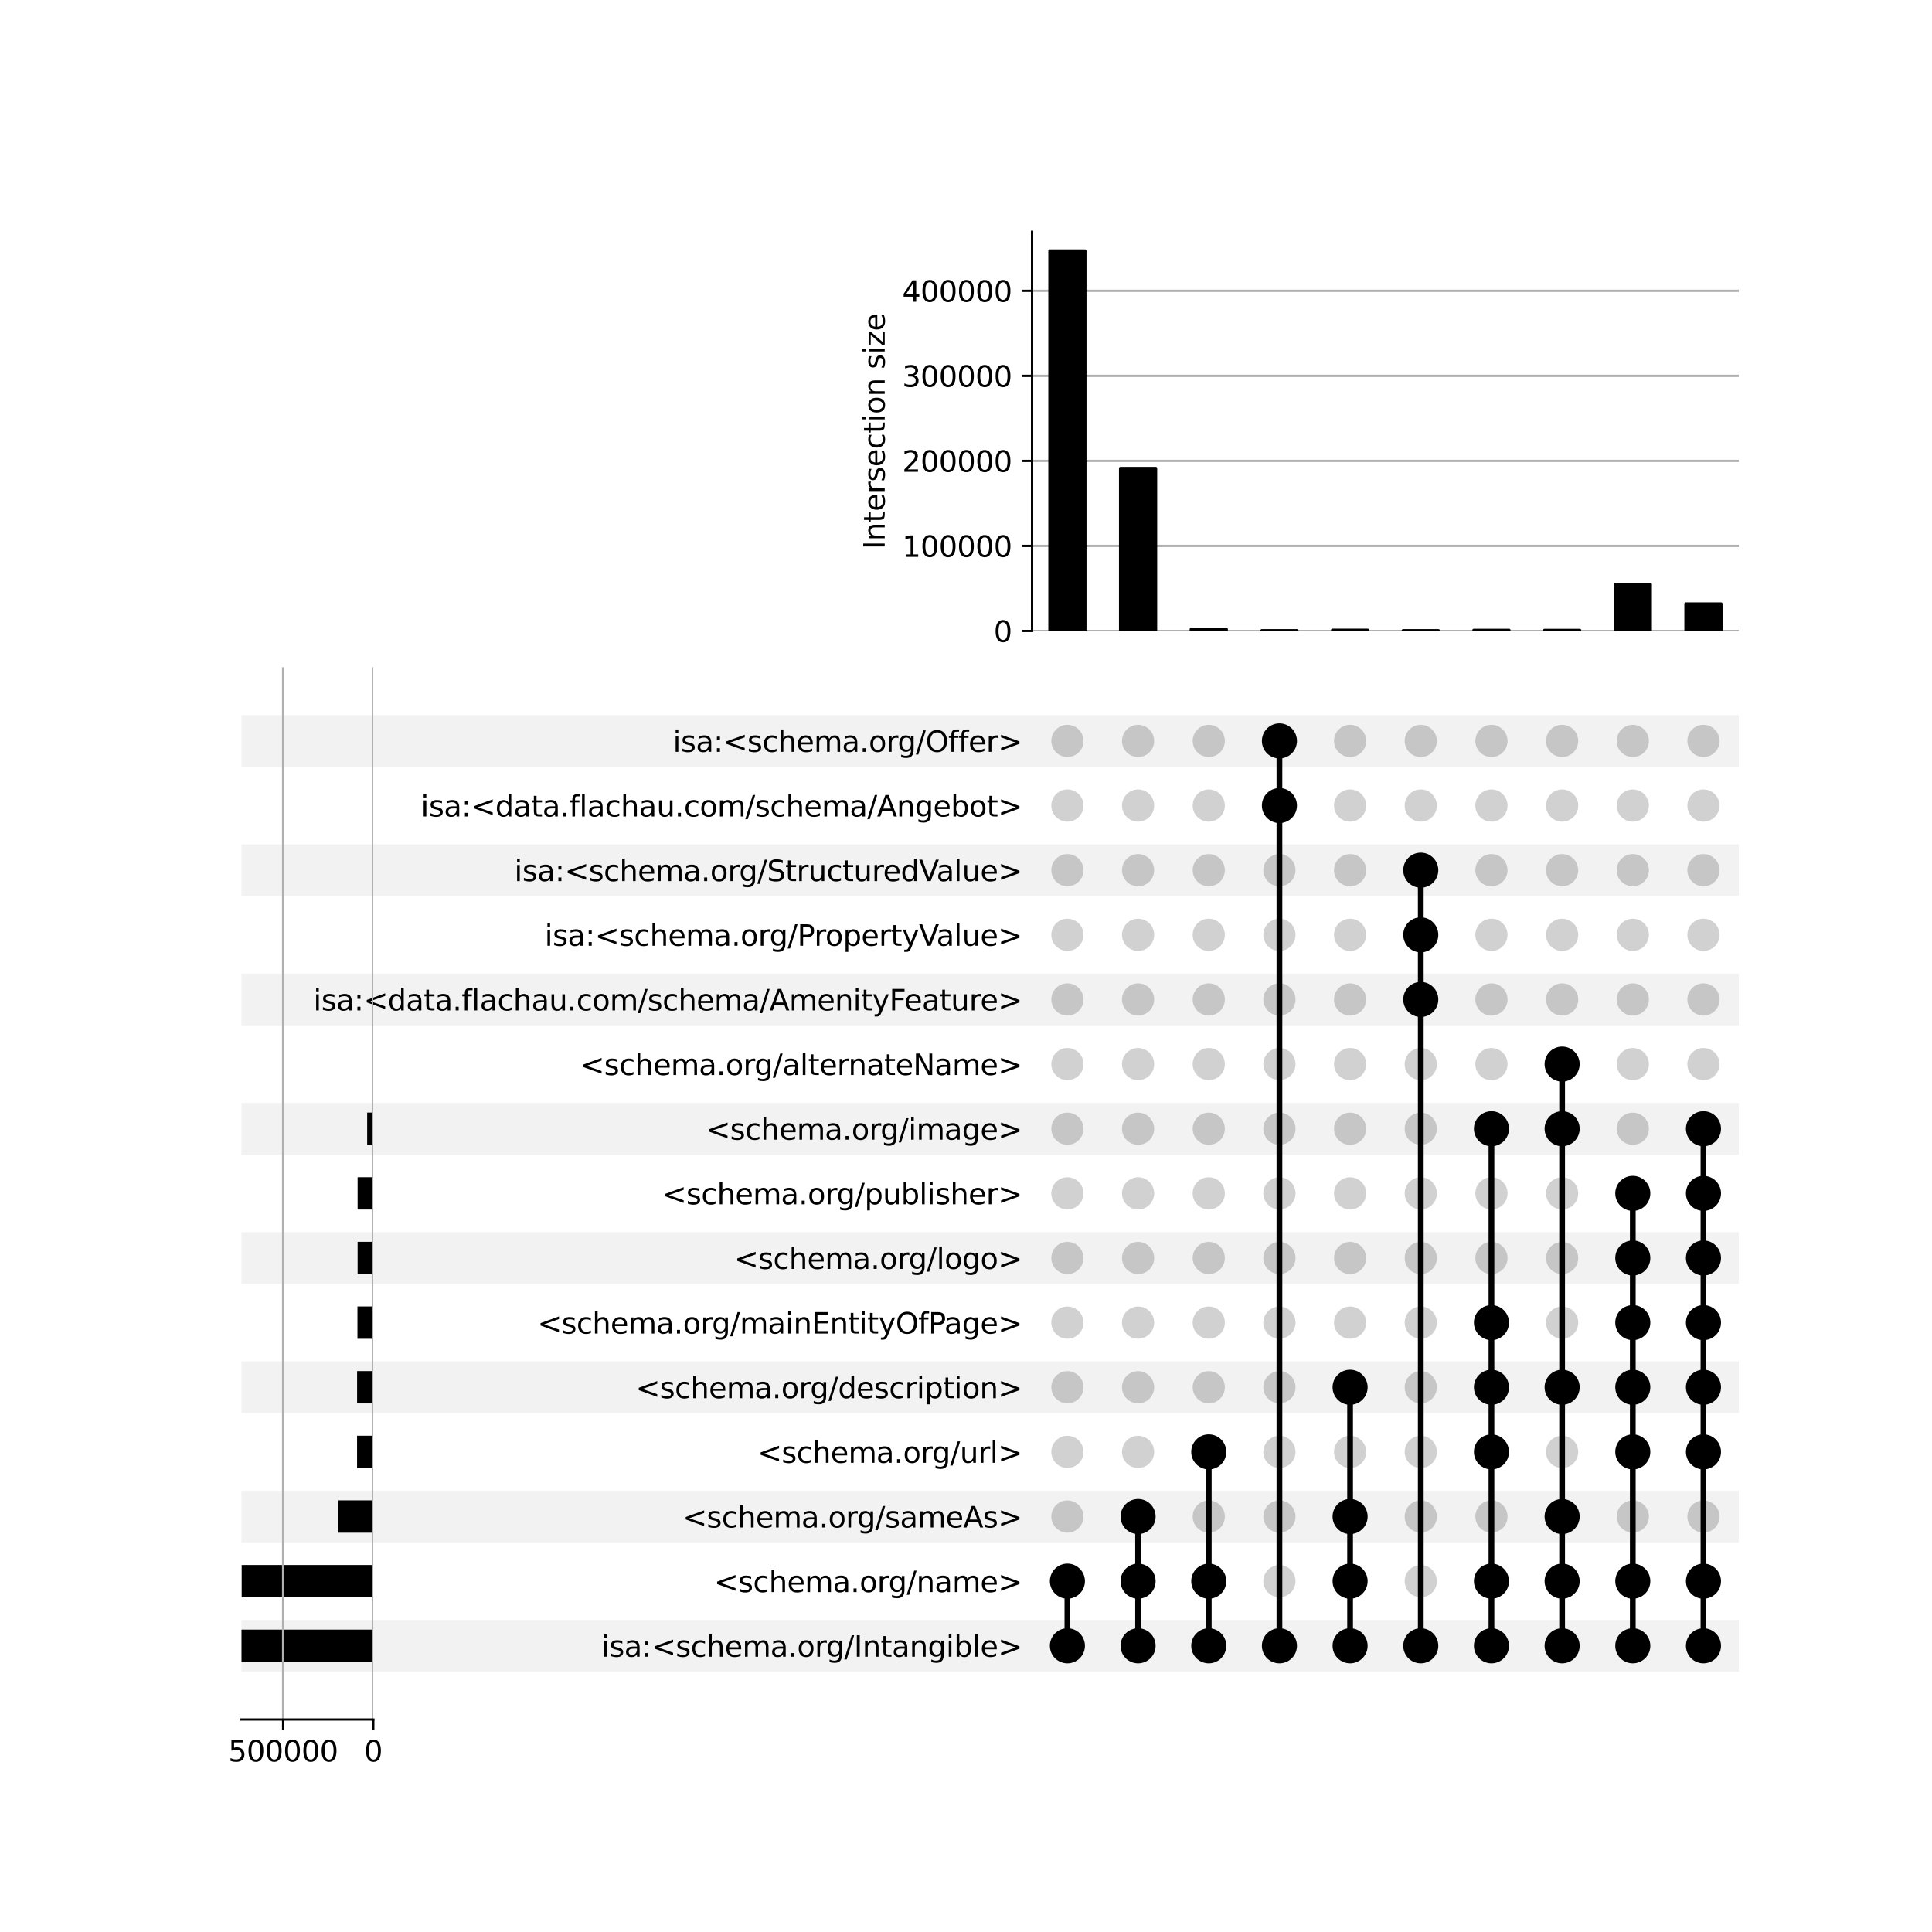 <?xml version="1.0" encoding="utf-8" standalone="no"?>
<!DOCTYPE svg PUBLIC "-//W3C//DTD SVG 1.1//EN"
  "http://www.w3.org/Graphics/SVG/1.1/DTD/svg11.dtd">
<svg xmlns:xlink="http://www.w3.org/1999/xlink" width="672pt" height="672pt" viewBox="0 0 672 672" xmlns="http://www.w3.org/2000/svg" version="1.1">
 <defs>
  <style type="text/css">*{stroke-linejoin: round; stroke-linecap: butt}</style>
 </defs>
 <g id="figure_1">
  <g id="patch_1">
   <path d="M 0 672 
L 672 672 
L 672 0 
L 0 0 
z
" style="fill: #ffffff"/>
  </g>
  <g id="axes_1">
   <g id="patch_2">
    <path d="M 84 581.444 
L 604.8 581.444 
L 604.8 563.459 
L 84 563.459 
z
" clip-path="url(#p8618c0e78a)" style="fill-opacity: 0.051"/>
   </g>
   <g id="patch_3">
    <path d="M 84 536.481 
L 604.8 536.481 
L 604.8 518.497 
L 84 518.497 
z
" clip-path="url(#p8618c0e78a)" style="fill-opacity: 0.051"/>
   </g>
   <g id="patch_4">
    <path d="M 84 491.519 
L 604.8 491.519 
L 604.8 473.534 
L 84 473.534 
z
" clip-path="url(#p8618c0e78a)" style="fill-opacity: 0.051"/>
   </g>
   <g id="patch_5">
    <path d="M 84 446.557 
L 604.8 446.557 
L 604.8 428.572 
L 84 428.572 
z
" clip-path="url(#p8618c0e78a)" style="fill-opacity: 0.051"/>
   </g>
   <g id="patch_6">
    <path d="M 84 401.594 
L 604.8 401.594 
L 604.8 383.609 
L 84 383.609 
z
" clip-path="url(#p8618c0e78a)" style="fill-opacity: 0.051"/>
   </g>
   <g id="patch_7">
    <path d="M 84 356.632 
L 604.8 356.632 
L 604.8 338.647 
L 84 338.647 
z
" clip-path="url(#p8618c0e78a)" style="fill-opacity: 0.051"/>
   </g>
   <g id="patch_8">
    <path d="M 84 311.669 
L 604.8 311.669 
L 604.8 293.684 
L 84 293.684 
z
" clip-path="url(#p8618c0e78a)" style="fill-opacity: 0.051"/>
   </g>
   <g id="patch_9">
    <path d="M 84 266.707 
L 604.8 266.707 
L 604.8 248.722 
L 84 248.722 
z
" clip-path="url(#p8618c0e78a)" style="fill-opacity: 0.051"/>
   </g>
   <g id="matplotlib.axis_1"/>
   <g id="matplotlib.axis_2">
    <g id="ytick_1"/>
    <g id="ytick_2"/>
    <g id="ytick_3"/>
    <g id="ytick_4"/>
    <g id="ytick_5"/>
    <g id="ytick_6"/>
    <g id="ytick_7"/>
    <g id="ytick_8"/>
    <g id="ytick_9"/>
    <g id="ytick_10"/>
    <g id="ytick_11"/>
    <g id="ytick_12"/>
    <g id="ytick_13"/>
    <g id="ytick_14"/>
    <g id="ytick_15"/>
   </g>
  </g>
  <g id="axes_2">
   <g id="matplotlib.axis_3">
    <g id="ytick_16">
     <g id="line2d_1"/>
     <g id="text_1">
      <!-- isa:&lt;schema.org/Intangible&gt; -->
      <g transform="translate(209.142 576.251) scale(0.1 -0.1)">
       <defs>
        <path id="DejaVuSans-69" d="M 603 3500 
L 1178 3500 
L 1178 0 
L 603 0 
L 603 3500 
z
M 603 4863 
L 1178 4863 
L 1178 4134 
L 603 4134 
L 603 4863 
z
" transform="scale(0.016)"/>
        <path id="DejaVuSans-73" d="M 2834 3397 
L 2834 2853 
Q 2591 2978 2328 3040 
Q 2066 3103 1784 3103 
Q 1356 3103 1142 2972 
Q 928 2841 928 2578 
Q 928 2378 1081 2264 
Q 1234 2150 1697 2047 
L 1894 2003 
Q 2506 1872 2764 1633 
Q 3022 1394 3022 966 
Q 3022 478 2636 193 
Q 2250 -91 1575 -91 
Q 1294 -91 989 -36 
Q 684 19 347 128 
L 347 722 
Q 666 556 975 473 
Q 1284 391 1588 391 
Q 1994 391 2212 530 
Q 2431 669 2431 922 
Q 2431 1156 2273 1281 
Q 2116 1406 1581 1522 
L 1381 1569 
Q 847 1681 609 1914 
Q 372 2147 372 2553 
Q 372 3047 722 3315 
Q 1072 3584 1716 3584 
Q 2034 3584 2315 3537 
Q 2597 3491 2834 3397 
z
" transform="scale(0.016)"/>
        <path id="DejaVuSans-61" d="M 2194 1759 
Q 1497 1759 1228 1600 
Q 959 1441 959 1056 
Q 959 750 1161 570 
Q 1363 391 1709 391 
Q 2188 391 2477 730 
Q 2766 1069 2766 1631 
L 2766 1759 
L 2194 1759 
z
M 3341 1997 
L 3341 0 
L 2766 0 
L 2766 531 
Q 2569 213 2275 61 
Q 1981 -91 1556 -91 
Q 1019 -91 701 211 
Q 384 513 384 1019 
Q 384 1609 779 1909 
Q 1175 2209 1959 2209 
L 2766 2209 
L 2766 2266 
Q 2766 2663 2505 2880 
Q 2244 3097 1772 3097 
Q 1472 3097 1187 3025 
Q 903 2953 641 2809 
L 641 3341 
Q 956 3463 1253 3523 
Q 1550 3584 1831 3584 
Q 2591 3584 2966 3190 
Q 3341 2797 3341 1997 
z
" transform="scale(0.016)"/>
        <path id="DejaVuSans-3a" d="M 750 794 
L 1409 794 
L 1409 0 
L 750 0 
L 750 794 
z
M 750 3309 
L 1409 3309 
L 1409 2516 
L 750 2516 
L 750 3309 
z
" transform="scale(0.016)"/>
        <path id="DejaVuSans-3c" d="M 4684 3150 
L 1459 2003 
L 4684 863 
L 4684 294 
L 678 1747 
L 678 2266 
L 4684 3719 
L 4684 3150 
z
" transform="scale(0.016)"/>
        <path id="DejaVuSans-63" d="M 3122 3366 
L 3122 2828 
Q 2878 2963 2633 3030 
Q 2388 3097 2138 3097 
Q 1578 3097 1268 2742 
Q 959 2388 959 1747 
Q 959 1106 1268 751 
Q 1578 397 2138 397 
Q 2388 397 2633 464 
Q 2878 531 3122 666 
L 3122 134 
Q 2881 22 2623 -34 
Q 2366 -91 2075 -91 
Q 1284 -91 818 406 
Q 353 903 353 1747 
Q 353 2603 823 3093 
Q 1294 3584 2113 3584 
Q 2378 3584 2631 3529 
Q 2884 3475 3122 3366 
z
" transform="scale(0.016)"/>
        <path id="DejaVuSans-68" d="M 3513 2113 
L 3513 0 
L 2938 0 
L 2938 2094 
Q 2938 2591 2744 2837 
Q 2550 3084 2163 3084 
Q 1697 3084 1428 2787 
Q 1159 2491 1159 1978 
L 1159 0 
L 581 0 
L 581 4863 
L 1159 4863 
L 1159 2956 
Q 1366 3272 1645 3428 
Q 1925 3584 2291 3584 
Q 2894 3584 3203 3211 
Q 3513 2838 3513 2113 
z
" transform="scale(0.016)"/>
        <path id="DejaVuSans-65" d="M 3597 1894 
L 3597 1613 
L 953 1613 
Q 991 1019 1311 708 
Q 1631 397 2203 397 
Q 2534 397 2845 478 
Q 3156 559 3463 722 
L 3463 178 
Q 3153 47 2828 -22 
Q 2503 -91 2169 -91 
Q 1331 -91 842 396 
Q 353 884 353 1716 
Q 353 2575 817 3079 
Q 1281 3584 2069 3584 
Q 2775 3584 3186 3129 
Q 3597 2675 3597 1894 
z
M 3022 2063 
Q 3016 2534 2758 2815 
Q 2500 3097 2075 3097 
Q 1594 3097 1305 2825 
Q 1016 2553 972 2059 
L 3022 2063 
z
" transform="scale(0.016)"/>
        <path id="DejaVuSans-6d" d="M 3328 2828 
Q 3544 3216 3844 3400 
Q 4144 3584 4550 3584 
Q 5097 3584 5394 3201 
Q 5691 2819 5691 2113 
L 5691 0 
L 5113 0 
L 5113 2094 
Q 5113 2597 4934 2840 
Q 4756 3084 4391 3084 
Q 3944 3084 3684 2787 
Q 3425 2491 3425 1978 
L 3425 0 
L 2847 0 
L 2847 2094 
Q 2847 2600 2669 2842 
Q 2491 3084 2119 3084 
Q 1678 3084 1418 2786 
Q 1159 2488 1159 1978 
L 1159 0 
L 581 0 
L 581 3500 
L 1159 3500 
L 1159 2956 
Q 1356 3278 1631 3431 
Q 1906 3584 2284 3584 
Q 2666 3584 2933 3390 
Q 3200 3197 3328 2828 
z
" transform="scale(0.016)"/>
        <path id="DejaVuSans-2e" d="M 684 794 
L 1344 794 
L 1344 0 
L 684 0 
L 684 794 
z
" transform="scale(0.016)"/>
        <path id="DejaVuSans-6f" d="M 1959 3097 
Q 1497 3097 1228 2736 
Q 959 2375 959 1747 
Q 959 1119 1226 758 
Q 1494 397 1959 397 
Q 2419 397 2687 759 
Q 2956 1122 2956 1747 
Q 2956 2369 2687 2733 
Q 2419 3097 1959 3097 
z
M 1959 3584 
Q 2709 3584 3137 3096 
Q 3566 2609 3566 1747 
Q 3566 888 3137 398 
Q 2709 -91 1959 -91 
Q 1206 -91 779 398 
Q 353 888 353 1747 
Q 353 2609 779 3096 
Q 1206 3584 1959 3584 
z
" transform="scale(0.016)"/>
        <path id="DejaVuSans-72" d="M 2631 2963 
Q 2534 3019 2420 3045 
Q 2306 3072 2169 3072 
Q 1681 3072 1420 2755 
Q 1159 2438 1159 1844 
L 1159 0 
L 581 0 
L 581 3500 
L 1159 3500 
L 1159 2956 
Q 1341 3275 1631 3429 
Q 1922 3584 2338 3584 
Q 2397 3584 2469 3576 
Q 2541 3569 2628 3553 
L 2631 2963 
z
" transform="scale(0.016)"/>
        <path id="DejaVuSans-67" d="M 2906 1791 
Q 2906 2416 2648 2759 
Q 2391 3103 1925 3103 
Q 1463 3103 1205 2759 
Q 947 2416 947 1791 
Q 947 1169 1205 825 
Q 1463 481 1925 481 
Q 2391 481 2648 825 
Q 2906 1169 2906 1791 
z
M 3481 434 
Q 3481 -459 3084 -895 
Q 2688 -1331 1869 -1331 
Q 1566 -1331 1297 -1286 
Q 1028 -1241 775 -1147 
L 775 -588 
Q 1028 -725 1275 -790 
Q 1522 -856 1778 -856 
Q 2344 -856 2625 -561 
Q 2906 -266 2906 331 
L 2906 616 
Q 2728 306 2450 153 
Q 2172 0 1784 0 
Q 1141 0 747 490 
Q 353 981 353 1791 
Q 353 2603 747 3093 
Q 1141 3584 1784 3584 
Q 2172 3584 2450 3431 
Q 2728 3278 2906 2969 
L 2906 3500 
L 3481 3500 
L 3481 434 
z
" transform="scale(0.016)"/>
        <path id="DejaVuSans-2f" d="M 1625 4666 
L 2156 4666 
L 531 -594 
L 0 -594 
L 1625 4666 
z
" transform="scale(0.016)"/>
        <path id="DejaVuSans-49" d="M 628 4666 
L 1259 4666 
L 1259 0 
L 628 0 
L 628 4666 
z
" transform="scale(0.016)"/>
        <path id="DejaVuSans-6e" d="M 3513 2113 
L 3513 0 
L 2938 0 
L 2938 2094 
Q 2938 2591 2744 2837 
Q 2550 3084 2163 3084 
Q 1697 3084 1428 2787 
Q 1159 2491 1159 1978 
L 1159 0 
L 581 0 
L 581 3500 
L 1159 3500 
L 1159 2956 
Q 1366 3272 1645 3428 
Q 1925 3584 2291 3584 
Q 2894 3584 3203 3211 
Q 3513 2838 3513 2113 
z
" transform="scale(0.016)"/>
        <path id="DejaVuSans-74" d="M 1172 4494 
L 1172 3500 
L 2356 3500 
L 2356 3053 
L 1172 3053 
L 1172 1153 
Q 1172 725 1289 603 
Q 1406 481 1766 481 
L 2356 481 
L 2356 0 
L 1766 0 
Q 1100 0 847 248 
Q 594 497 594 1153 
L 594 3053 
L 172 3053 
L 172 3500 
L 594 3500 
L 594 4494 
L 1172 4494 
z
" transform="scale(0.016)"/>
        <path id="DejaVuSans-62" d="M 3116 1747 
Q 3116 2381 2855 2742 
Q 2594 3103 2138 3103 
Q 1681 3103 1420 2742 
Q 1159 2381 1159 1747 
Q 1159 1113 1420 752 
Q 1681 391 2138 391 
Q 2594 391 2855 752 
Q 3116 1113 3116 1747 
z
M 1159 2969 
Q 1341 3281 1617 3432 
Q 1894 3584 2278 3584 
Q 2916 3584 3314 3078 
Q 3713 2572 3713 1747 
Q 3713 922 3314 415 
Q 2916 -91 2278 -91 
Q 1894 -91 1617 61 
Q 1341 213 1159 525 
L 1159 0 
L 581 0 
L 581 4863 
L 1159 4863 
L 1159 2969 
z
" transform="scale(0.016)"/>
        <path id="DejaVuSans-6c" d="M 603 4863 
L 1178 4863 
L 1178 0 
L 603 0 
L 603 4863 
z
" transform="scale(0.016)"/>
        <path id="DejaVuSans-3e" d="M 678 3150 
L 678 3719 
L 4684 2266 
L 4684 1747 
L 678 294 
L 678 863 
L 3897 2003 
L 678 3150 
z
" transform="scale(0.016)"/>
       </defs>
       <use xlink:href="#DejaVuSans-69"/>
       <use xlink:href="#DejaVuSans-73" x="27.783"/>
       <use xlink:href="#DejaVuSans-61" x="79.883"/>
       <use xlink:href="#DejaVuSans-3a" x="141.162"/>
       <use xlink:href="#DejaVuSans-3c" x="174.854"/>
       <use xlink:href="#DejaVuSans-73" x="258.643"/>
       <use xlink:href="#DejaVuSans-63" x="310.742"/>
       <use xlink:href="#DejaVuSans-68" x="365.723"/>
       <use xlink:href="#DejaVuSans-65" x="429.102"/>
       <use xlink:href="#DejaVuSans-6d" x="490.625"/>
       <use xlink:href="#DejaVuSans-61" x="588.037"/>
       <use xlink:href="#DejaVuSans-2e" x="649.316"/>
       <use xlink:href="#DejaVuSans-6f" x="681.104"/>
       <use xlink:href="#DejaVuSans-72" x="742.285"/>
       <use xlink:href="#DejaVuSans-67" x="781.648"/>
       <use xlink:href="#DejaVuSans-2f" x="845.125"/>
       <use xlink:href="#DejaVuSans-49" x="878.816"/>
       <use xlink:href="#DejaVuSans-6e" x="908.309"/>
       <use xlink:href="#DejaVuSans-74" x="971.688"/>
       <use xlink:href="#DejaVuSans-61" x="1010.896"/>
       <use xlink:href="#DejaVuSans-6e" x="1072.176"/>
       <use xlink:href="#DejaVuSans-67" x="1135.555"/>
       <use xlink:href="#DejaVuSans-69" x="1199.031"/>
       <use xlink:href="#DejaVuSans-62" x="1226.814"/>
       <use xlink:href="#DejaVuSans-6c" x="1290.291"/>
       <use xlink:href="#DejaVuSans-65" x="1318.074"/>
       <use xlink:href="#DejaVuSans-3e" x="1379.598"/>
      </g>
     </g>
    </g>
    <g id="ytick_17">
     <g id="line2d_2"/>
     <g id="text_2">
      <!-- &lt;schema.org/name&gt; -->
      <g transform="translate(248.346 553.769) scale(0.1 -0.1)">
       <use xlink:href="#DejaVuSans-3c"/>
       <use xlink:href="#DejaVuSans-73" x="83.789"/>
       <use xlink:href="#DejaVuSans-63" x="135.889"/>
       <use xlink:href="#DejaVuSans-68" x="190.869"/>
       <use xlink:href="#DejaVuSans-65" x="254.248"/>
       <use xlink:href="#DejaVuSans-6d" x="315.771"/>
       <use xlink:href="#DejaVuSans-61" x="413.184"/>
       <use xlink:href="#DejaVuSans-2e" x="474.463"/>
       <use xlink:href="#DejaVuSans-6f" x="506.25"/>
       <use xlink:href="#DejaVuSans-72" x="567.432"/>
       <use xlink:href="#DejaVuSans-67" x="606.795"/>
       <use xlink:href="#DejaVuSans-2f" x="670.271"/>
       <use xlink:href="#DejaVuSans-6e" x="703.963"/>
       <use xlink:href="#DejaVuSans-61" x="767.342"/>
       <use xlink:href="#DejaVuSans-6d" x="828.621"/>
       <use xlink:href="#DejaVuSans-65" x="926.033"/>
       <use xlink:href="#DejaVuSans-3e" x="987.557"/>
      </g>
     </g>
    </g>
    <g id="ytick_18">
     <g id="line2d_3"/>
     <g id="text_3">
      <!-- &lt;schema.org/sameAs&gt; -->
      <g transform="translate(237.425 531.288) scale(0.1 -0.1)">
       <defs>
        <path id="DejaVuSans-41" d="M 2188 4044 
L 1331 1722 
L 3047 1722 
L 2188 4044 
z
M 1831 4666 
L 2547 4666 
L 4325 0 
L 3669 0 
L 3244 1197 
L 1141 1197 
L 716 0 
L 50 0 
L 1831 4666 
z
" transform="scale(0.016)"/>
       </defs>
       <use xlink:href="#DejaVuSans-3c"/>
       <use xlink:href="#DejaVuSans-73" x="83.789"/>
       <use xlink:href="#DejaVuSans-63" x="135.889"/>
       <use xlink:href="#DejaVuSans-68" x="190.869"/>
       <use xlink:href="#DejaVuSans-65" x="254.248"/>
       <use xlink:href="#DejaVuSans-6d" x="315.771"/>
       <use xlink:href="#DejaVuSans-61" x="413.184"/>
       <use xlink:href="#DejaVuSans-2e" x="474.463"/>
       <use xlink:href="#DejaVuSans-6f" x="506.25"/>
       <use xlink:href="#DejaVuSans-72" x="567.432"/>
       <use xlink:href="#DejaVuSans-67" x="606.795"/>
       <use xlink:href="#DejaVuSans-2f" x="670.271"/>
       <use xlink:href="#DejaVuSans-73" x="703.963"/>
       <use xlink:href="#DejaVuSans-61" x="756.062"/>
       <use xlink:href="#DejaVuSans-6d" x="817.342"/>
       <use xlink:href="#DejaVuSans-65" x="914.754"/>
       <use xlink:href="#DejaVuSans-41" x="976.277"/>
       <use xlink:href="#DejaVuSans-73" x="1044.686"/>
       <use xlink:href="#DejaVuSans-3e" x="1096.785"/>
      </g>
     </g>
    </g>
    <g id="ytick_19">
     <g id="line2d_4"/>
     <g id="text_4">
      <!-- &lt;schema.org/url&gt; -->
      <g transform="translate(263.479 508.807) scale(0.1 -0.1)">
       <defs>
        <path id="DejaVuSans-75" d="M 544 1381 
L 544 3500 
L 1119 3500 
L 1119 1403 
Q 1119 906 1312 657 
Q 1506 409 1894 409 
Q 2359 409 2629 706 
Q 2900 1003 2900 1516 
L 2900 3500 
L 3475 3500 
L 3475 0 
L 2900 0 
L 2900 538 
Q 2691 219 2414 64 
Q 2138 -91 1772 -91 
Q 1169 -91 856 284 
Q 544 659 544 1381 
z
M 1991 3584 
L 1991 3584 
z
" transform="scale(0.016)"/>
       </defs>
       <use xlink:href="#DejaVuSans-3c"/>
       <use xlink:href="#DejaVuSans-73" x="83.789"/>
       <use xlink:href="#DejaVuSans-63" x="135.889"/>
       <use xlink:href="#DejaVuSans-68" x="190.869"/>
       <use xlink:href="#DejaVuSans-65" x="254.248"/>
       <use xlink:href="#DejaVuSans-6d" x="315.771"/>
       <use xlink:href="#DejaVuSans-61" x="413.184"/>
       <use xlink:href="#DejaVuSans-2e" x="474.463"/>
       <use xlink:href="#DejaVuSans-6f" x="506.25"/>
       <use xlink:href="#DejaVuSans-72" x="567.432"/>
       <use xlink:href="#DejaVuSans-67" x="606.795"/>
       <use xlink:href="#DejaVuSans-2f" x="670.271"/>
       <use xlink:href="#DejaVuSans-75" x="703.963"/>
       <use xlink:href="#DejaVuSans-72" x="767.342"/>
       <use xlink:href="#DejaVuSans-6c" x="808.455"/>
       <use xlink:href="#DejaVuSans-3e" x="836.238"/>
      </g>
     </g>
    </g>
    <g id="ytick_20">
     <g id="line2d_5"/>
     <g id="text_5">
      <!-- &lt;schema.org/description&gt; -->
      <g transform="translate(221.104 486.326) scale(0.1 -0.1)">
       <defs>
        <path id="DejaVuSans-64" d="M 2906 2969 
L 2906 4863 
L 3481 4863 
L 3481 0 
L 2906 0 
L 2906 525 
Q 2725 213 2448 61 
Q 2172 -91 1784 -91 
Q 1150 -91 751 415 
Q 353 922 353 1747 
Q 353 2572 751 3078 
Q 1150 3584 1784 3584 
Q 2172 3584 2448 3432 
Q 2725 3281 2906 2969 
z
M 947 1747 
Q 947 1113 1208 752 
Q 1469 391 1925 391 
Q 2381 391 2643 752 
Q 2906 1113 2906 1747 
Q 2906 2381 2643 2742 
Q 2381 3103 1925 3103 
Q 1469 3103 1208 2742 
Q 947 2381 947 1747 
z
" transform="scale(0.016)"/>
        <path id="DejaVuSans-70" d="M 1159 525 
L 1159 -1331 
L 581 -1331 
L 581 3500 
L 1159 3500 
L 1159 2969 
Q 1341 3281 1617 3432 
Q 1894 3584 2278 3584 
Q 2916 3584 3314 3078 
Q 3713 2572 3713 1747 
Q 3713 922 3314 415 
Q 2916 -91 2278 -91 
Q 1894 -91 1617 61 
Q 1341 213 1159 525 
z
M 3116 1747 
Q 3116 2381 2855 2742 
Q 2594 3103 2138 3103 
Q 1681 3103 1420 2742 
Q 1159 2381 1159 1747 
Q 1159 1113 1420 752 
Q 1681 391 2138 391 
Q 2594 391 2855 752 
Q 3116 1113 3116 1747 
z
" transform="scale(0.016)"/>
       </defs>
       <use xlink:href="#DejaVuSans-3c"/>
       <use xlink:href="#DejaVuSans-73" x="83.789"/>
       <use xlink:href="#DejaVuSans-63" x="135.889"/>
       <use xlink:href="#DejaVuSans-68" x="190.869"/>
       <use xlink:href="#DejaVuSans-65" x="254.248"/>
       <use xlink:href="#DejaVuSans-6d" x="315.771"/>
       <use xlink:href="#DejaVuSans-61" x="413.184"/>
       <use xlink:href="#DejaVuSans-2e" x="474.463"/>
       <use xlink:href="#DejaVuSans-6f" x="506.25"/>
       <use xlink:href="#DejaVuSans-72" x="567.432"/>
       <use xlink:href="#DejaVuSans-67" x="606.795"/>
       <use xlink:href="#DejaVuSans-2f" x="670.271"/>
       <use xlink:href="#DejaVuSans-64" x="703.963"/>
       <use xlink:href="#DejaVuSans-65" x="767.439"/>
       <use xlink:href="#DejaVuSans-73" x="828.963"/>
       <use xlink:href="#DejaVuSans-63" x="881.062"/>
       <use xlink:href="#DejaVuSans-72" x="936.043"/>
       <use xlink:href="#DejaVuSans-69" x="977.156"/>
       <use xlink:href="#DejaVuSans-70" x="1004.939"/>
       <use xlink:href="#DejaVuSans-74" x="1068.416"/>
       <use xlink:href="#DejaVuSans-69" x="1107.625"/>
       <use xlink:href="#DejaVuSans-6f" x="1135.408"/>
       <use xlink:href="#DejaVuSans-6e" x="1196.59"/>
       <use xlink:href="#DejaVuSans-3e" x="1259.969"/>
      </g>
     </g>
    </g>
    <g id="ytick_21">
     <g id="line2d_6"/>
     <g id="text_6">
      <!-- &lt;schema.org/mainEntityOfPage&gt; -->
      <g transform="translate(186.926 463.845) scale(0.1 -0.1)">
       <defs>
        <path id="DejaVuSans-45" d="M 628 4666 
L 3578 4666 
L 3578 4134 
L 1259 4134 
L 1259 2753 
L 3481 2753 
L 3481 2222 
L 1259 2222 
L 1259 531 
L 3634 531 
L 3634 0 
L 628 0 
L 628 4666 
z
" transform="scale(0.016)"/>
        <path id="DejaVuSans-79" d="M 2059 -325 
Q 1816 -950 1584 -1140 
Q 1353 -1331 966 -1331 
L 506 -1331 
L 506 -850 
L 844 -850 
Q 1081 -850 1212 -737 
Q 1344 -625 1503 -206 
L 1606 56 
L 191 3500 
L 800 3500 
L 1894 763 
L 2988 3500 
L 3597 3500 
L 2059 -325 
z
" transform="scale(0.016)"/>
        <path id="DejaVuSans-4f" d="M 2522 4238 
Q 1834 4238 1429 3725 
Q 1025 3213 1025 2328 
Q 1025 1447 1429 934 
Q 1834 422 2522 422 
Q 3209 422 3611 934 
Q 4013 1447 4013 2328 
Q 4013 3213 3611 3725 
Q 3209 4238 2522 4238 
z
M 2522 4750 
Q 3503 4750 4090 4092 
Q 4678 3434 4678 2328 
Q 4678 1225 4090 567 
Q 3503 -91 2522 -91 
Q 1538 -91 948 565 
Q 359 1222 359 2328 
Q 359 3434 948 4092 
Q 1538 4750 2522 4750 
z
" transform="scale(0.016)"/>
        <path id="DejaVuSans-66" d="M 2375 4863 
L 2375 4384 
L 1825 4384 
Q 1516 4384 1395 4259 
Q 1275 4134 1275 3809 
L 1275 3500 
L 2222 3500 
L 2222 3053 
L 1275 3053 
L 1275 0 
L 697 0 
L 697 3053 
L 147 3053 
L 147 3500 
L 697 3500 
L 697 3744 
Q 697 4328 969 4595 
Q 1241 4863 1831 4863 
L 2375 4863 
z
" transform="scale(0.016)"/>
        <path id="DejaVuSans-50" d="M 1259 4147 
L 1259 2394 
L 2053 2394 
Q 2494 2394 2734 2622 
Q 2975 2850 2975 3272 
Q 2975 3691 2734 3919 
Q 2494 4147 2053 4147 
L 1259 4147 
z
M 628 4666 
L 2053 4666 
Q 2838 4666 3239 4311 
Q 3641 3956 3641 3272 
Q 3641 2581 3239 2228 
Q 2838 1875 2053 1875 
L 1259 1875 
L 1259 0 
L 628 0 
L 628 4666 
z
" transform="scale(0.016)"/>
       </defs>
       <use xlink:href="#DejaVuSans-3c"/>
       <use xlink:href="#DejaVuSans-73" x="83.789"/>
       <use xlink:href="#DejaVuSans-63" x="135.889"/>
       <use xlink:href="#DejaVuSans-68" x="190.869"/>
       <use xlink:href="#DejaVuSans-65" x="254.248"/>
       <use xlink:href="#DejaVuSans-6d" x="315.771"/>
       <use xlink:href="#DejaVuSans-61" x="413.184"/>
       <use xlink:href="#DejaVuSans-2e" x="474.463"/>
       <use xlink:href="#DejaVuSans-6f" x="506.25"/>
       <use xlink:href="#DejaVuSans-72" x="567.432"/>
       <use xlink:href="#DejaVuSans-67" x="606.795"/>
       <use xlink:href="#DejaVuSans-2f" x="670.271"/>
       <use xlink:href="#DejaVuSans-6d" x="703.963"/>
       <use xlink:href="#DejaVuSans-61" x="801.375"/>
       <use xlink:href="#DejaVuSans-69" x="862.654"/>
       <use xlink:href="#DejaVuSans-6e" x="890.438"/>
       <use xlink:href="#DejaVuSans-45" x="953.816"/>
       <use xlink:href="#DejaVuSans-6e" x="1017"/>
       <use xlink:href="#DejaVuSans-74" x="1080.379"/>
       <use xlink:href="#DejaVuSans-69" x="1119.588"/>
       <use xlink:href="#DejaVuSans-74" x="1147.371"/>
       <use xlink:href="#DejaVuSans-79" x="1186.58"/>
       <use xlink:href="#DejaVuSans-4f" x="1245.76"/>
       <use xlink:href="#DejaVuSans-66" x="1324.471"/>
       <use xlink:href="#DejaVuSans-50" x="1359.676"/>
       <use xlink:href="#DejaVuSans-61" x="1415.479"/>
       <use xlink:href="#DejaVuSans-67" x="1476.758"/>
       <use xlink:href="#DejaVuSans-65" x="1540.234"/>
       <use xlink:href="#DejaVuSans-3e" x="1601.758"/>
      </g>
     </g>
    </g>
    <g id="ytick_22">
     <g id="line2d_7"/>
     <g id="text_7">
      <!-- &lt;schema.org/logo&gt; -->
      <g transform="translate(255.342 441.363) scale(0.1 -0.1)">
       <use xlink:href="#DejaVuSans-3c"/>
       <use xlink:href="#DejaVuSans-73" x="83.789"/>
       <use xlink:href="#DejaVuSans-63" x="135.889"/>
       <use xlink:href="#DejaVuSans-68" x="190.869"/>
       <use xlink:href="#DejaVuSans-65" x="254.248"/>
       <use xlink:href="#DejaVuSans-6d" x="315.771"/>
       <use xlink:href="#DejaVuSans-61" x="413.184"/>
       <use xlink:href="#DejaVuSans-2e" x="474.463"/>
       <use xlink:href="#DejaVuSans-6f" x="506.25"/>
       <use xlink:href="#DejaVuSans-72" x="567.432"/>
       <use xlink:href="#DejaVuSans-67" x="606.795"/>
       <use xlink:href="#DejaVuSans-2f" x="670.271"/>
       <use xlink:href="#DejaVuSans-6c" x="703.963"/>
       <use xlink:href="#DejaVuSans-6f" x="731.746"/>
       <use xlink:href="#DejaVuSans-67" x="792.928"/>
       <use xlink:href="#DejaVuSans-6f" x="856.404"/>
       <use xlink:href="#DejaVuSans-3e" x="917.586"/>
      </g>
     </g>
    </g>
    <g id="ytick_23">
     <g id="line2d_8"/>
     <g id="text_8">
      <!-- &lt;schema.org/publisher&gt; -->
      <g transform="translate(230.304 418.882) scale(0.1 -0.1)">
       <use xlink:href="#DejaVuSans-3c"/>
       <use xlink:href="#DejaVuSans-73" x="83.789"/>
       <use xlink:href="#DejaVuSans-63" x="135.889"/>
       <use xlink:href="#DejaVuSans-68" x="190.869"/>
       <use xlink:href="#DejaVuSans-65" x="254.248"/>
       <use xlink:href="#DejaVuSans-6d" x="315.771"/>
       <use xlink:href="#DejaVuSans-61" x="413.184"/>
       <use xlink:href="#DejaVuSans-2e" x="474.463"/>
       <use xlink:href="#DejaVuSans-6f" x="506.25"/>
       <use xlink:href="#DejaVuSans-72" x="567.432"/>
       <use xlink:href="#DejaVuSans-67" x="606.795"/>
       <use xlink:href="#DejaVuSans-2f" x="670.271"/>
       <use xlink:href="#DejaVuSans-70" x="703.963"/>
       <use xlink:href="#DejaVuSans-75" x="767.439"/>
       <use xlink:href="#DejaVuSans-62" x="830.818"/>
       <use xlink:href="#DejaVuSans-6c" x="894.295"/>
       <use xlink:href="#DejaVuSans-69" x="922.078"/>
       <use xlink:href="#DejaVuSans-73" x="949.861"/>
       <use xlink:href="#DejaVuSans-68" x="1001.961"/>
       <use xlink:href="#DejaVuSans-65" x="1065.34"/>
       <use xlink:href="#DejaVuSans-72" x="1126.863"/>
       <use xlink:href="#DejaVuSans-3e" x="1167.977"/>
      </g>
     </g>
    </g>
    <g id="ytick_24">
     <g id="line2d_9"/>
     <g id="text_9">
      <!-- &lt;schema.org/image&gt; -->
      <g transform="translate(245.557 396.401) scale(0.1 -0.1)">
       <use xlink:href="#DejaVuSans-3c"/>
       <use xlink:href="#DejaVuSans-73" x="83.789"/>
       <use xlink:href="#DejaVuSans-63" x="135.889"/>
       <use xlink:href="#DejaVuSans-68" x="190.869"/>
       <use xlink:href="#DejaVuSans-65" x="254.248"/>
       <use xlink:href="#DejaVuSans-6d" x="315.771"/>
       <use xlink:href="#DejaVuSans-61" x="413.184"/>
       <use xlink:href="#DejaVuSans-2e" x="474.463"/>
       <use xlink:href="#DejaVuSans-6f" x="506.25"/>
       <use xlink:href="#DejaVuSans-72" x="567.432"/>
       <use xlink:href="#DejaVuSans-67" x="606.795"/>
       <use xlink:href="#DejaVuSans-2f" x="670.271"/>
       <use xlink:href="#DejaVuSans-69" x="703.963"/>
       <use xlink:href="#DejaVuSans-6d" x="731.746"/>
       <use xlink:href="#DejaVuSans-61" x="829.158"/>
       <use xlink:href="#DejaVuSans-67" x="890.438"/>
       <use xlink:href="#DejaVuSans-65" x="953.914"/>
       <use xlink:href="#DejaVuSans-3e" x="1015.438"/>
      </g>
     </g>
    </g>
    <g id="ytick_25">
     <g id="line2d_10"/>
     <g id="text_10">
      <!-- &lt;schema.org/alternateName&gt; -->
      <g transform="translate(201.748 373.92) scale(0.1 -0.1)">
       <defs>
        <path id="DejaVuSans-4e" d="M 628 4666 
L 1478 4666 
L 3547 763 
L 3547 4666 
L 4159 4666 
L 4159 0 
L 3309 0 
L 1241 3903 
L 1241 0 
L 628 0 
L 628 4666 
z
" transform="scale(0.016)"/>
       </defs>
       <use xlink:href="#DejaVuSans-3c"/>
       <use xlink:href="#DejaVuSans-73" x="83.789"/>
       <use xlink:href="#DejaVuSans-63" x="135.889"/>
       <use xlink:href="#DejaVuSans-68" x="190.869"/>
       <use xlink:href="#DejaVuSans-65" x="254.248"/>
       <use xlink:href="#DejaVuSans-6d" x="315.771"/>
       <use xlink:href="#DejaVuSans-61" x="413.184"/>
       <use xlink:href="#DejaVuSans-2e" x="474.463"/>
       <use xlink:href="#DejaVuSans-6f" x="506.25"/>
       <use xlink:href="#DejaVuSans-72" x="567.432"/>
       <use xlink:href="#DejaVuSans-67" x="606.795"/>
       <use xlink:href="#DejaVuSans-2f" x="670.271"/>
       <use xlink:href="#DejaVuSans-61" x="703.963"/>
       <use xlink:href="#DejaVuSans-6c" x="765.242"/>
       <use xlink:href="#DejaVuSans-74" x="793.025"/>
       <use xlink:href="#DejaVuSans-65" x="832.234"/>
       <use xlink:href="#DejaVuSans-72" x="893.758"/>
       <use xlink:href="#DejaVuSans-6e" x="933.121"/>
       <use xlink:href="#DejaVuSans-61" x="996.5"/>
       <use xlink:href="#DejaVuSans-74" x="1057.779"/>
       <use xlink:href="#DejaVuSans-65" x="1096.988"/>
       <use xlink:href="#DejaVuSans-4e" x="1158.512"/>
       <use xlink:href="#DejaVuSans-61" x="1233.316"/>
       <use xlink:href="#DejaVuSans-6d" x="1294.596"/>
       <use xlink:href="#DejaVuSans-65" x="1392.008"/>
       <use xlink:href="#DejaVuSans-3e" x="1453.531"/>
      </g>
     </g>
    </g>
    <g id="ytick_26">
     <g id="line2d_11"/>
     <g id="text_11">
      <!-- isa:&lt;data.flachau.com/schema/AmenityFeature&gt; -->
      <g transform="translate(108.998 351.439) scale(0.1 -0.1)">
       <defs>
        <path id="DejaVuSans-46" d="M 628 4666 
L 3309 4666 
L 3309 4134 
L 1259 4134 
L 1259 2759 
L 3109 2759 
L 3109 2228 
L 1259 2228 
L 1259 0 
L 628 0 
L 628 4666 
z
" transform="scale(0.016)"/>
       </defs>
       <use xlink:href="#DejaVuSans-69"/>
       <use xlink:href="#DejaVuSans-73" x="27.783"/>
       <use xlink:href="#DejaVuSans-61" x="79.883"/>
       <use xlink:href="#DejaVuSans-3a" x="141.162"/>
       <use xlink:href="#DejaVuSans-3c" x="174.854"/>
       <use xlink:href="#DejaVuSans-64" x="258.643"/>
       <use xlink:href="#DejaVuSans-61" x="322.119"/>
       <use xlink:href="#DejaVuSans-74" x="383.398"/>
       <use xlink:href="#DejaVuSans-61" x="422.607"/>
       <use xlink:href="#DejaVuSans-2e" x="483.887"/>
       <use xlink:href="#DejaVuSans-66" x="515.674"/>
       <use xlink:href="#DejaVuSans-6c" x="550.879"/>
       <use xlink:href="#DejaVuSans-61" x="578.662"/>
       <use xlink:href="#DejaVuSans-63" x="639.941"/>
       <use xlink:href="#DejaVuSans-68" x="694.922"/>
       <use xlink:href="#DejaVuSans-61" x="758.301"/>
       <use xlink:href="#DejaVuSans-75" x="819.58"/>
       <use xlink:href="#DejaVuSans-2e" x="882.959"/>
       <use xlink:href="#DejaVuSans-63" x="914.746"/>
       <use xlink:href="#DejaVuSans-6f" x="969.727"/>
       <use xlink:href="#DejaVuSans-6d" x="1030.908"/>
       <use xlink:href="#DejaVuSans-2f" x="1128.32"/>
       <use xlink:href="#DejaVuSans-73" x="1162.012"/>
       <use xlink:href="#DejaVuSans-63" x="1214.111"/>
       <use xlink:href="#DejaVuSans-68" x="1269.092"/>
       <use xlink:href="#DejaVuSans-65" x="1332.471"/>
       <use xlink:href="#DejaVuSans-6d" x="1393.994"/>
       <use xlink:href="#DejaVuSans-61" x="1491.406"/>
       <use xlink:href="#DejaVuSans-2f" x="1552.686"/>
       <use xlink:href="#DejaVuSans-41" x="1586.377"/>
       <use xlink:href="#DejaVuSans-6d" x="1654.785"/>
       <use xlink:href="#DejaVuSans-65" x="1752.197"/>
       <use xlink:href="#DejaVuSans-6e" x="1813.721"/>
       <use xlink:href="#DejaVuSans-69" x="1877.1"/>
       <use xlink:href="#DejaVuSans-74" x="1904.883"/>
       <use xlink:href="#DejaVuSans-79" x="1944.092"/>
       <use xlink:href="#DejaVuSans-46" x="2003.271"/>
       <use xlink:href="#DejaVuSans-65" x="2055.291"/>
       <use xlink:href="#DejaVuSans-61" x="2116.814"/>
       <use xlink:href="#DejaVuSans-74" x="2178.094"/>
       <use xlink:href="#DejaVuSans-75" x="2217.303"/>
       <use xlink:href="#DejaVuSans-72" x="2280.682"/>
       <use xlink:href="#DejaVuSans-65" x="2319.545"/>
       <use xlink:href="#DejaVuSans-3e" x="2381.068"/>
      </g>
     </g>
    </g>
    <g id="ytick_27">
     <g id="line2d_12"/>
     <g id="text_12">
      <!-- isa:&lt;schema.org/PropertyValue&gt; -->
      <g transform="translate(189.448 328.957) scale(0.1 -0.1)">
       <defs>
        <path id="DejaVuSans-56" d="M 1831 0 
L 50 4666 
L 709 4666 
L 2188 738 
L 3669 4666 
L 4325 4666 
L 2547 0 
L 1831 0 
z
" transform="scale(0.016)"/>
       </defs>
       <use xlink:href="#DejaVuSans-69"/>
       <use xlink:href="#DejaVuSans-73" x="27.783"/>
       <use xlink:href="#DejaVuSans-61" x="79.883"/>
       <use xlink:href="#DejaVuSans-3a" x="141.162"/>
       <use xlink:href="#DejaVuSans-3c" x="174.854"/>
       <use xlink:href="#DejaVuSans-73" x="258.643"/>
       <use xlink:href="#DejaVuSans-63" x="310.742"/>
       <use xlink:href="#DejaVuSans-68" x="365.723"/>
       <use xlink:href="#DejaVuSans-65" x="429.102"/>
       <use xlink:href="#DejaVuSans-6d" x="490.625"/>
       <use xlink:href="#DejaVuSans-61" x="588.037"/>
       <use xlink:href="#DejaVuSans-2e" x="649.316"/>
       <use xlink:href="#DejaVuSans-6f" x="681.104"/>
       <use xlink:href="#DejaVuSans-72" x="742.285"/>
       <use xlink:href="#DejaVuSans-67" x="781.648"/>
       <use xlink:href="#DejaVuSans-2f" x="845.125"/>
       <use xlink:href="#DejaVuSans-50" x="878.816"/>
       <use xlink:href="#DejaVuSans-72" x="937.369"/>
       <use xlink:href="#DejaVuSans-6f" x="976.232"/>
       <use xlink:href="#DejaVuSans-70" x="1037.414"/>
       <use xlink:href="#DejaVuSans-65" x="1100.891"/>
       <use xlink:href="#DejaVuSans-72" x="1162.414"/>
       <use xlink:href="#DejaVuSans-74" x="1203.527"/>
       <use xlink:href="#DejaVuSans-79" x="1242.736"/>
       <use xlink:href="#DejaVuSans-56" x="1301.916"/>
       <use xlink:href="#DejaVuSans-61" x="1362.574"/>
       <use xlink:href="#DejaVuSans-6c" x="1423.854"/>
       <use xlink:href="#DejaVuSans-75" x="1451.637"/>
       <use xlink:href="#DejaVuSans-65" x="1515.016"/>
       <use xlink:href="#DejaVuSans-3e" x="1576.539"/>
      </g>
     </g>
    </g>
    <g id="ytick_28">
     <g id="line2d_13"/>
     <g id="text_13">
      <!-- isa:&lt;schema.org/StructuredValue&gt; -->
      <g transform="translate(178.898 306.476) scale(0.1 -0.1)">
       <defs>
        <path id="DejaVuSans-53" d="M 3425 4513 
L 3425 3897 
Q 3066 4069 2747 4153 
Q 2428 4238 2131 4238 
Q 1616 4238 1336 4038 
Q 1056 3838 1056 3469 
Q 1056 3159 1242 3001 
Q 1428 2844 1947 2747 
L 2328 2669 
Q 3034 2534 3370 2195 
Q 3706 1856 3706 1288 
Q 3706 609 3251 259 
Q 2797 -91 1919 -91 
Q 1588 -91 1214 -16 
Q 841 59 441 206 
L 441 856 
Q 825 641 1194 531 
Q 1563 422 1919 422 
Q 2459 422 2753 634 
Q 3047 847 3047 1241 
Q 3047 1584 2836 1778 
Q 2625 1972 2144 2069 
L 1759 2144 
Q 1053 2284 737 2584 
Q 422 2884 422 3419 
Q 422 4038 858 4394 
Q 1294 4750 2059 4750 
Q 2388 4750 2728 4690 
Q 3069 4631 3425 4513 
z
" transform="scale(0.016)"/>
       </defs>
       <use xlink:href="#DejaVuSans-69"/>
       <use xlink:href="#DejaVuSans-73" x="27.783"/>
       <use xlink:href="#DejaVuSans-61" x="79.883"/>
       <use xlink:href="#DejaVuSans-3a" x="141.162"/>
       <use xlink:href="#DejaVuSans-3c" x="174.854"/>
       <use xlink:href="#DejaVuSans-73" x="258.643"/>
       <use xlink:href="#DejaVuSans-63" x="310.742"/>
       <use xlink:href="#DejaVuSans-68" x="365.723"/>
       <use xlink:href="#DejaVuSans-65" x="429.102"/>
       <use xlink:href="#DejaVuSans-6d" x="490.625"/>
       <use xlink:href="#DejaVuSans-61" x="588.037"/>
       <use xlink:href="#DejaVuSans-2e" x="649.316"/>
       <use xlink:href="#DejaVuSans-6f" x="681.104"/>
       <use xlink:href="#DejaVuSans-72" x="742.285"/>
       <use xlink:href="#DejaVuSans-67" x="781.648"/>
       <use xlink:href="#DejaVuSans-2f" x="845.125"/>
       <use xlink:href="#DejaVuSans-53" x="878.816"/>
       <use xlink:href="#DejaVuSans-74" x="942.293"/>
       <use xlink:href="#DejaVuSans-72" x="981.502"/>
       <use xlink:href="#DejaVuSans-75" x="1022.615"/>
       <use xlink:href="#DejaVuSans-63" x="1085.994"/>
       <use xlink:href="#DejaVuSans-74" x="1140.975"/>
       <use xlink:href="#DejaVuSans-75" x="1180.184"/>
       <use xlink:href="#DejaVuSans-72" x="1243.562"/>
       <use xlink:href="#DejaVuSans-65" x="1282.426"/>
       <use xlink:href="#DejaVuSans-64" x="1343.949"/>
       <use xlink:href="#DejaVuSans-56" x="1407.426"/>
       <use xlink:href="#DejaVuSans-61" x="1468.084"/>
       <use xlink:href="#DejaVuSans-6c" x="1529.363"/>
       <use xlink:href="#DejaVuSans-75" x="1557.146"/>
       <use xlink:href="#DejaVuSans-65" x="1620.525"/>
       <use xlink:href="#DejaVuSans-3e" x="1682.049"/>
      </g>
     </g>
    </g>
    <g id="ytick_29">
     <g id="line2d_14"/>
     <g id="text_14">
      <!-- isa:&lt;data.flachau.com/schema/Angebot&gt; -->
      <g transform="translate(146.4 283.995) scale(0.1 -0.1)">
       <use xlink:href="#DejaVuSans-69"/>
       <use xlink:href="#DejaVuSans-73" x="27.783"/>
       <use xlink:href="#DejaVuSans-61" x="79.883"/>
       <use xlink:href="#DejaVuSans-3a" x="141.162"/>
       <use xlink:href="#DejaVuSans-3c" x="174.854"/>
       <use xlink:href="#DejaVuSans-64" x="258.643"/>
       <use xlink:href="#DejaVuSans-61" x="322.119"/>
       <use xlink:href="#DejaVuSans-74" x="383.398"/>
       <use xlink:href="#DejaVuSans-61" x="422.607"/>
       <use xlink:href="#DejaVuSans-2e" x="483.887"/>
       <use xlink:href="#DejaVuSans-66" x="515.674"/>
       <use xlink:href="#DejaVuSans-6c" x="550.879"/>
       <use xlink:href="#DejaVuSans-61" x="578.662"/>
       <use xlink:href="#DejaVuSans-63" x="639.941"/>
       <use xlink:href="#DejaVuSans-68" x="694.922"/>
       <use xlink:href="#DejaVuSans-61" x="758.301"/>
       <use xlink:href="#DejaVuSans-75" x="819.58"/>
       <use xlink:href="#DejaVuSans-2e" x="882.959"/>
       <use xlink:href="#DejaVuSans-63" x="914.746"/>
       <use xlink:href="#DejaVuSans-6f" x="969.727"/>
       <use xlink:href="#DejaVuSans-6d" x="1030.908"/>
       <use xlink:href="#DejaVuSans-2f" x="1128.32"/>
       <use xlink:href="#DejaVuSans-73" x="1162.012"/>
       <use xlink:href="#DejaVuSans-63" x="1214.111"/>
       <use xlink:href="#DejaVuSans-68" x="1269.092"/>
       <use xlink:href="#DejaVuSans-65" x="1332.471"/>
       <use xlink:href="#DejaVuSans-6d" x="1393.994"/>
       <use xlink:href="#DejaVuSans-61" x="1491.406"/>
       <use xlink:href="#DejaVuSans-2f" x="1552.686"/>
       <use xlink:href="#DejaVuSans-41" x="1586.377"/>
       <use xlink:href="#DejaVuSans-6e" x="1654.785"/>
       <use xlink:href="#DejaVuSans-67" x="1718.164"/>
       <use xlink:href="#DejaVuSans-65" x="1781.641"/>
       <use xlink:href="#DejaVuSans-62" x="1843.164"/>
       <use xlink:href="#DejaVuSans-6f" x="1906.641"/>
       <use xlink:href="#DejaVuSans-74" x="1967.822"/>
       <use xlink:href="#DejaVuSans-3e" x="2007.031"/>
      </g>
     </g>
    </g>
    <g id="ytick_30">
     <g id="line2d_15"/>
     <g id="text_15">
      <!-- isa:&lt;schema.org/Offer&gt; -->
      <g transform="translate(234.045 261.514) scale(0.1 -0.1)">
       <use xlink:href="#DejaVuSans-69"/>
       <use xlink:href="#DejaVuSans-73" x="27.783"/>
       <use xlink:href="#DejaVuSans-61" x="79.883"/>
       <use xlink:href="#DejaVuSans-3a" x="141.162"/>
       <use xlink:href="#DejaVuSans-3c" x="174.854"/>
       <use xlink:href="#DejaVuSans-73" x="258.643"/>
       <use xlink:href="#DejaVuSans-63" x="310.742"/>
       <use xlink:href="#DejaVuSans-68" x="365.723"/>
       <use xlink:href="#DejaVuSans-65" x="429.102"/>
       <use xlink:href="#DejaVuSans-6d" x="490.625"/>
       <use xlink:href="#DejaVuSans-61" x="588.037"/>
       <use xlink:href="#DejaVuSans-2e" x="649.316"/>
       <use xlink:href="#DejaVuSans-6f" x="681.104"/>
       <use xlink:href="#DejaVuSans-72" x="742.285"/>
       <use xlink:href="#DejaVuSans-67" x="781.648"/>
       <use xlink:href="#DejaVuSans-2f" x="845.125"/>
       <use xlink:href="#DejaVuSans-4f" x="878.816"/>
       <use xlink:href="#DejaVuSans-66" x="957.527"/>
       <use xlink:href="#DejaVuSans-66" x="992.732"/>
       <use xlink:href="#DejaVuSans-65" x="1027.938"/>
       <use xlink:href="#DejaVuSans-72" x="1089.461"/>
       <use xlink:href="#DejaVuSans-3e" x="1130.574"/>
      </g>
     </g>
    </g>
   </g>
   <g id="LineCollection_1">
    <path d="M 371.273 572.451 
L 371.273 549.97 
" clip-path="url(#p66d0b7dc15)" style="fill: none; stroke: #000000; stroke-width: 2"/>
    <path d="M 395.855 572.451 
L 395.855 527.489 
" clip-path="url(#p66d0b7dc15)" style="fill: none; stroke: #000000; stroke-width: 2"/>
    <path d="M 420.437 572.451 
L 420.437 505.008 
" clip-path="url(#p66d0b7dc15)" style="fill: none; stroke: #000000; stroke-width: 2"/>
    <path d="M 445.019 572.451 
L 445.019 257.714 
" clip-path="url(#p66d0b7dc15)" style="fill: none; stroke: #000000; stroke-width: 2"/>
    <path d="M 469.6 572.451 
L 469.6 482.527 
" clip-path="url(#p66d0b7dc15)" style="fill: none; stroke: #000000; stroke-width: 2"/>
    <path d="M 494.182 572.451 
L 494.182 302.677 
" clip-path="url(#p66d0b7dc15)" style="fill: none; stroke: #000000; stroke-width: 2"/>
    <path d="M 518.764 572.451 
L 518.764 392.602 
" clip-path="url(#p66d0b7dc15)" style="fill: none; stroke: #000000; stroke-width: 2"/>
    <path d="M 543.346 572.451 
L 543.346 370.121 
" clip-path="url(#p66d0b7dc15)" style="fill: none; stroke: #000000; stroke-width: 2"/>
    <path d="M 567.927 572.451 
L 567.927 415.083 
" clip-path="url(#p66d0b7dc15)" style="fill: none; stroke: #000000; stroke-width: 2"/>
    <path d="M 592.509 572.451 
L 592.509 392.602 
" clip-path="url(#p66d0b7dc15)" style="fill: none; stroke: #000000; stroke-width: 2"/>
   </g>
   <g id="PathCollection_1">
    <defs>
     <path id="C0_0_c1277906e0" d="M 0 5.6 
C 1.485 5.6 2.91 5.01 3.96 3.96 
C 5.01 2.91 5.6 1.485 5.6 -0 
C 5.6 -1.485 5.01 -2.91 3.96 -3.96 
C 2.91 -5.01 1.485 -5.6 0 -5.6 
C -1.485 -5.6 -2.91 -5.01 -3.96 -3.96 
C -5.01 -2.91 -5.6 -1.485 -5.6 0 
C -5.6 1.485 -5.01 2.91 -3.96 3.96 
C -2.91 5.01 -1.485 5.6 0 5.6 
z
"/>
    </defs>
    <g clip-path="url(#p66d0b7dc15)">
     <use xlink:href="#C0_0_c1277906e0" x="371.273" y="572.451" style="stroke: #000000"/>
    </g>
    <g clip-path="url(#p66d0b7dc15)">
     <use xlink:href="#C0_0_c1277906e0" x="371.273" y="549.97" style="stroke: #000000"/>
    </g>
    <g clip-path="url(#p66d0b7dc15)">
     <use xlink:href="#C0_0_c1277906e0" x="371.273" y="527.489" style="fill-opacity: 0.18"/>
    </g>
    <g clip-path="url(#p66d0b7dc15)">
     <use xlink:href="#C0_0_c1277906e0" x="371.273" y="505.008" style="fill-opacity: 0.18"/>
    </g>
    <g clip-path="url(#p66d0b7dc15)">
     <use xlink:href="#C0_0_c1277906e0" x="371.273" y="482.527" style="fill-opacity: 0.18"/>
    </g>
    <g clip-path="url(#p66d0b7dc15)">
     <use xlink:href="#C0_0_c1277906e0" x="371.273" y="460.045" style="fill-opacity: 0.18"/>
    </g>
    <g clip-path="url(#p66d0b7dc15)">
     <use xlink:href="#C0_0_c1277906e0" x="371.273" y="437.564" style="fill-opacity: 0.18"/>
    </g>
    <g clip-path="url(#p66d0b7dc15)">
     <use xlink:href="#C0_0_c1277906e0" x="371.273" y="415.083" style="fill-opacity: 0.18"/>
    </g>
    <g clip-path="url(#p66d0b7dc15)">
     <use xlink:href="#C0_0_c1277906e0" x="371.273" y="392.602" style="fill-opacity: 0.18"/>
    </g>
    <g clip-path="url(#p66d0b7dc15)">
     <use xlink:href="#C0_0_c1277906e0" x="371.273" y="370.121" style="fill-opacity: 0.18"/>
    </g>
    <g clip-path="url(#p66d0b7dc15)">
     <use xlink:href="#C0_0_c1277906e0" x="371.273" y="347.639" style="fill-opacity: 0.18"/>
    </g>
    <g clip-path="url(#p66d0b7dc15)">
     <use xlink:href="#C0_0_c1277906e0" x="371.273" y="325.158" style="fill-opacity: 0.18"/>
    </g>
    <g clip-path="url(#p66d0b7dc15)">
     <use xlink:href="#C0_0_c1277906e0" x="371.273" y="302.677" style="fill-opacity: 0.18"/>
    </g>
    <g clip-path="url(#p66d0b7dc15)">
     <use xlink:href="#C0_0_c1277906e0" x="371.273" y="280.196" style="fill-opacity: 0.18"/>
    </g>
    <g clip-path="url(#p66d0b7dc15)">
     <use xlink:href="#C0_0_c1277906e0" x="371.273" y="257.714" style="fill-opacity: 0.18"/>
    </g>
    <g clip-path="url(#p66d0b7dc15)">
     <use xlink:href="#C0_0_c1277906e0" x="395.855" y="572.451" style="stroke: #000000"/>
    </g>
    <g clip-path="url(#p66d0b7dc15)">
     <use xlink:href="#C0_0_c1277906e0" x="395.855" y="549.97" style="stroke: #000000"/>
    </g>
    <g clip-path="url(#p66d0b7dc15)">
     <use xlink:href="#C0_0_c1277906e0" x="395.855" y="527.489" style="stroke: #000000"/>
    </g>
    <g clip-path="url(#p66d0b7dc15)">
     <use xlink:href="#C0_0_c1277906e0" x="395.855" y="505.008" style="fill-opacity: 0.18"/>
    </g>
    <g clip-path="url(#p66d0b7dc15)">
     <use xlink:href="#C0_0_c1277906e0" x="395.855" y="482.527" style="fill-opacity: 0.18"/>
    </g>
    <g clip-path="url(#p66d0b7dc15)">
     <use xlink:href="#C0_0_c1277906e0" x="395.855" y="460.045" style="fill-opacity: 0.18"/>
    </g>
    <g clip-path="url(#p66d0b7dc15)">
     <use xlink:href="#C0_0_c1277906e0" x="395.855" y="437.564" style="fill-opacity: 0.18"/>
    </g>
    <g clip-path="url(#p66d0b7dc15)">
     <use xlink:href="#C0_0_c1277906e0" x="395.855" y="415.083" style="fill-opacity: 0.18"/>
    </g>
    <g clip-path="url(#p66d0b7dc15)">
     <use xlink:href="#C0_0_c1277906e0" x="395.855" y="392.602" style="fill-opacity: 0.18"/>
    </g>
    <g clip-path="url(#p66d0b7dc15)">
     <use xlink:href="#C0_0_c1277906e0" x="395.855" y="370.121" style="fill-opacity: 0.18"/>
    </g>
    <g clip-path="url(#p66d0b7dc15)">
     <use xlink:href="#C0_0_c1277906e0" x="395.855" y="347.639" style="fill-opacity: 0.18"/>
    </g>
    <g clip-path="url(#p66d0b7dc15)">
     <use xlink:href="#C0_0_c1277906e0" x="395.855" y="325.158" style="fill-opacity: 0.18"/>
    </g>
    <g clip-path="url(#p66d0b7dc15)">
     <use xlink:href="#C0_0_c1277906e0" x="395.855" y="302.677" style="fill-opacity: 0.18"/>
    </g>
    <g clip-path="url(#p66d0b7dc15)">
     <use xlink:href="#C0_0_c1277906e0" x="395.855" y="280.196" style="fill-opacity: 0.18"/>
    </g>
    <g clip-path="url(#p66d0b7dc15)">
     <use xlink:href="#C0_0_c1277906e0" x="395.855" y="257.714" style="fill-opacity: 0.18"/>
    </g>
    <g clip-path="url(#p66d0b7dc15)">
     <use xlink:href="#C0_0_c1277906e0" x="420.437" y="572.451" style="stroke: #000000"/>
    </g>
    <g clip-path="url(#p66d0b7dc15)">
     <use xlink:href="#C0_0_c1277906e0" x="420.437" y="549.97" style="stroke: #000000"/>
    </g>
    <g clip-path="url(#p66d0b7dc15)">
     <use xlink:href="#C0_0_c1277906e0" x="420.437" y="527.489" style="fill-opacity: 0.18"/>
    </g>
    <g clip-path="url(#p66d0b7dc15)">
     <use xlink:href="#C0_0_c1277906e0" x="420.437" y="505.008" style="stroke: #000000"/>
    </g>
    <g clip-path="url(#p66d0b7dc15)">
     <use xlink:href="#C0_0_c1277906e0" x="420.437" y="482.527" style="fill-opacity: 0.18"/>
    </g>
    <g clip-path="url(#p66d0b7dc15)">
     <use xlink:href="#C0_0_c1277906e0" x="420.437" y="460.045" style="fill-opacity: 0.18"/>
    </g>
    <g clip-path="url(#p66d0b7dc15)">
     <use xlink:href="#C0_0_c1277906e0" x="420.437" y="437.564" style="fill-opacity: 0.18"/>
    </g>
    <g clip-path="url(#p66d0b7dc15)">
     <use xlink:href="#C0_0_c1277906e0" x="420.437" y="415.083" style="fill-opacity: 0.18"/>
    </g>
    <g clip-path="url(#p66d0b7dc15)">
     <use xlink:href="#C0_0_c1277906e0" x="420.437" y="392.602" style="fill-opacity: 0.18"/>
    </g>
    <g clip-path="url(#p66d0b7dc15)">
     <use xlink:href="#C0_0_c1277906e0" x="420.437" y="370.121" style="fill-opacity: 0.18"/>
    </g>
    <g clip-path="url(#p66d0b7dc15)">
     <use xlink:href="#C0_0_c1277906e0" x="420.437" y="347.639" style="fill-opacity: 0.18"/>
    </g>
    <g clip-path="url(#p66d0b7dc15)">
     <use xlink:href="#C0_0_c1277906e0" x="420.437" y="325.158" style="fill-opacity: 0.18"/>
    </g>
    <g clip-path="url(#p66d0b7dc15)">
     <use xlink:href="#C0_0_c1277906e0" x="420.437" y="302.677" style="fill-opacity: 0.18"/>
    </g>
    <g clip-path="url(#p66d0b7dc15)">
     <use xlink:href="#C0_0_c1277906e0" x="420.437" y="280.196" style="fill-opacity: 0.18"/>
    </g>
    <g clip-path="url(#p66d0b7dc15)">
     <use xlink:href="#C0_0_c1277906e0" x="420.437" y="257.714" style="fill-opacity: 0.18"/>
    </g>
    <g clip-path="url(#p66d0b7dc15)">
     <use xlink:href="#C0_0_c1277906e0" x="445.019" y="572.451" style="stroke: #000000"/>
    </g>
    <g clip-path="url(#p66d0b7dc15)">
     <use xlink:href="#C0_0_c1277906e0" x="445.019" y="549.97" style="fill-opacity: 0.18"/>
    </g>
    <g clip-path="url(#p66d0b7dc15)">
     <use xlink:href="#C0_0_c1277906e0" x="445.019" y="527.489" style="fill-opacity: 0.18"/>
    </g>
    <g clip-path="url(#p66d0b7dc15)">
     <use xlink:href="#C0_0_c1277906e0" x="445.019" y="505.008" style="fill-opacity: 0.18"/>
    </g>
    <g clip-path="url(#p66d0b7dc15)">
     <use xlink:href="#C0_0_c1277906e0" x="445.019" y="482.527" style="fill-opacity: 0.18"/>
    </g>
    <g clip-path="url(#p66d0b7dc15)">
     <use xlink:href="#C0_0_c1277906e0" x="445.019" y="460.045" style="fill-opacity: 0.18"/>
    </g>
    <g clip-path="url(#p66d0b7dc15)">
     <use xlink:href="#C0_0_c1277906e0" x="445.019" y="437.564" style="fill-opacity: 0.18"/>
    </g>
    <g clip-path="url(#p66d0b7dc15)">
     <use xlink:href="#C0_0_c1277906e0" x="445.019" y="415.083" style="fill-opacity: 0.18"/>
    </g>
    <g clip-path="url(#p66d0b7dc15)">
     <use xlink:href="#C0_0_c1277906e0" x="445.019" y="392.602" style="fill-opacity: 0.18"/>
    </g>
    <g clip-path="url(#p66d0b7dc15)">
     <use xlink:href="#C0_0_c1277906e0" x="445.019" y="370.121" style="fill-opacity: 0.18"/>
    </g>
    <g clip-path="url(#p66d0b7dc15)">
     <use xlink:href="#C0_0_c1277906e0" x="445.019" y="347.639" style="fill-opacity: 0.18"/>
    </g>
    <g clip-path="url(#p66d0b7dc15)">
     <use xlink:href="#C0_0_c1277906e0" x="445.019" y="325.158" style="fill-opacity: 0.18"/>
    </g>
    <g clip-path="url(#p66d0b7dc15)">
     <use xlink:href="#C0_0_c1277906e0" x="445.019" y="302.677" style="fill-opacity: 0.18"/>
    </g>
    <g clip-path="url(#p66d0b7dc15)">
     <use xlink:href="#C0_0_c1277906e0" x="445.019" y="280.196" style="stroke: #000000"/>
    </g>
    <g clip-path="url(#p66d0b7dc15)">
     <use xlink:href="#C0_0_c1277906e0" x="445.019" y="257.714" style="stroke: #000000"/>
    </g>
    <g clip-path="url(#p66d0b7dc15)">
     <use xlink:href="#C0_0_c1277906e0" x="469.6" y="572.451" style="stroke: #000000"/>
    </g>
    <g clip-path="url(#p66d0b7dc15)">
     <use xlink:href="#C0_0_c1277906e0" x="469.6" y="549.97" style="stroke: #000000"/>
    </g>
    <g clip-path="url(#p66d0b7dc15)">
     <use xlink:href="#C0_0_c1277906e0" x="469.6" y="527.489" style="stroke: #000000"/>
    </g>
    <g clip-path="url(#p66d0b7dc15)">
     <use xlink:href="#C0_0_c1277906e0" x="469.6" y="505.008" style="fill-opacity: 0.18"/>
    </g>
    <g clip-path="url(#p66d0b7dc15)">
     <use xlink:href="#C0_0_c1277906e0" x="469.6" y="482.527" style="stroke: #000000"/>
    </g>
    <g clip-path="url(#p66d0b7dc15)">
     <use xlink:href="#C0_0_c1277906e0" x="469.6" y="460.045" style="fill-opacity: 0.18"/>
    </g>
    <g clip-path="url(#p66d0b7dc15)">
     <use xlink:href="#C0_0_c1277906e0" x="469.6" y="437.564" style="fill-opacity: 0.18"/>
    </g>
    <g clip-path="url(#p66d0b7dc15)">
     <use xlink:href="#C0_0_c1277906e0" x="469.6" y="415.083" style="fill-opacity: 0.18"/>
    </g>
    <g clip-path="url(#p66d0b7dc15)">
     <use xlink:href="#C0_0_c1277906e0" x="469.6" y="392.602" style="fill-opacity: 0.18"/>
    </g>
    <g clip-path="url(#p66d0b7dc15)">
     <use xlink:href="#C0_0_c1277906e0" x="469.6" y="370.121" style="fill-opacity: 0.18"/>
    </g>
    <g clip-path="url(#p66d0b7dc15)">
     <use xlink:href="#C0_0_c1277906e0" x="469.6" y="347.639" style="fill-opacity: 0.18"/>
    </g>
    <g clip-path="url(#p66d0b7dc15)">
     <use xlink:href="#C0_0_c1277906e0" x="469.6" y="325.158" style="fill-opacity: 0.18"/>
    </g>
    <g clip-path="url(#p66d0b7dc15)">
     <use xlink:href="#C0_0_c1277906e0" x="469.6" y="302.677" style="fill-opacity: 0.18"/>
    </g>
    <g clip-path="url(#p66d0b7dc15)">
     <use xlink:href="#C0_0_c1277906e0" x="469.6" y="280.196" style="fill-opacity: 0.18"/>
    </g>
    <g clip-path="url(#p66d0b7dc15)">
     <use xlink:href="#C0_0_c1277906e0" x="469.6" y="257.714" style="fill-opacity: 0.18"/>
    </g>
    <g clip-path="url(#p66d0b7dc15)">
     <use xlink:href="#C0_0_c1277906e0" x="494.182" y="572.451" style="stroke: #000000"/>
    </g>
    <g clip-path="url(#p66d0b7dc15)">
     <use xlink:href="#C0_0_c1277906e0" x="494.182" y="549.97" style="fill-opacity: 0.18"/>
    </g>
    <g clip-path="url(#p66d0b7dc15)">
     <use xlink:href="#C0_0_c1277906e0" x="494.182" y="527.489" style="fill-opacity: 0.18"/>
    </g>
    <g clip-path="url(#p66d0b7dc15)">
     <use xlink:href="#C0_0_c1277906e0" x="494.182" y="505.008" style="fill-opacity: 0.18"/>
    </g>
    <g clip-path="url(#p66d0b7dc15)">
     <use xlink:href="#C0_0_c1277906e0" x="494.182" y="482.527" style="fill-opacity: 0.18"/>
    </g>
    <g clip-path="url(#p66d0b7dc15)">
     <use xlink:href="#C0_0_c1277906e0" x="494.182" y="460.045" style="fill-opacity: 0.18"/>
    </g>
    <g clip-path="url(#p66d0b7dc15)">
     <use xlink:href="#C0_0_c1277906e0" x="494.182" y="437.564" style="fill-opacity: 0.18"/>
    </g>
    <g clip-path="url(#p66d0b7dc15)">
     <use xlink:href="#C0_0_c1277906e0" x="494.182" y="415.083" style="fill-opacity: 0.18"/>
    </g>
    <g clip-path="url(#p66d0b7dc15)">
     <use xlink:href="#C0_0_c1277906e0" x="494.182" y="392.602" style="fill-opacity: 0.18"/>
    </g>
    <g clip-path="url(#p66d0b7dc15)">
     <use xlink:href="#C0_0_c1277906e0" x="494.182" y="370.121" style="fill-opacity: 0.18"/>
    </g>
    <g clip-path="url(#p66d0b7dc15)">
     <use xlink:href="#C0_0_c1277906e0" x="494.182" y="347.639" style="stroke: #000000"/>
    </g>
    <g clip-path="url(#p66d0b7dc15)">
     <use xlink:href="#C0_0_c1277906e0" x="494.182" y="325.158" style="stroke: #000000"/>
    </g>
    <g clip-path="url(#p66d0b7dc15)">
     <use xlink:href="#C0_0_c1277906e0" x="494.182" y="302.677" style="stroke: #000000"/>
    </g>
    <g clip-path="url(#p66d0b7dc15)">
     <use xlink:href="#C0_0_c1277906e0" x="494.182" y="280.196" style="fill-opacity: 0.18"/>
    </g>
    <g clip-path="url(#p66d0b7dc15)">
     <use xlink:href="#C0_0_c1277906e0" x="494.182" y="257.714" style="fill-opacity: 0.18"/>
    </g>
    <g clip-path="url(#p66d0b7dc15)">
     <use xlink:href="#C0_0_c1277906e0" x="518.764" y="572.451" style="stroke: #000000"/>
    </g>
    <g clip-path="url(#p66d0b7dc15)">
     <use xlink:href="#C0_0_c1277906e0" x="518.764" y="549.97" style="stroke: #000000"/>
    </g>
    <g clip-path="url(#p66d0b7dc15)">
     <use xlink:href="#C0_0_c1277906e0" x="518.764" y="527.489" style="fill-opacity: 0.18"/>
    </g>
    <g clip-path="url(#p66d0b7dc15)">
     <use xlink:href="#C0_0_c1277906e0" x="518.764" y="505.008" style="stroke: #000000"/>
    </g>
    <g clip-path="url(#p66d0b7dc15)">
     <use xlink:href="#C0_0_c1277906e0" x="518.764" y="482.527" style="stroke: #000000"/>
    </g>
    <g clip-path="url(#p66d0b7dc15)">
     <use xlink:href="#C0_0_c1277906e0" x="518.764" y="460.045" style="stroke: #000000"/>
    </g>
    <g clip-path="url(#p66d0b7dc15)">
     <use xlink:href="#C0_0_c1277906e0" x="518.764" y="437.564" style="fill-opacity: 0.18"/>
    </g>
    <g clip-path="url(#p66d0b7dc15)">
     <use xlink:href="#C0_0_c1277906e0" x="518.764" y="415.083" style="fill-opacity: 0.18"/>
    </g>
    <g clip-path="url(#p66d0b7dc15)">
     <use xlink:href="#C0_0_c1277906e0" x="518.764" y="392.602" style="stroke: #000000"/>
    </g>
    <g clip-path="url(#p66d0b7dc15)">
     <use xlink:href="#C0_0_c1277906e0" x="518.764" y="370.121" style="fill-opacity: 0.18"/>
    </g>
    <g clip-path="url(#p66d0b7dc15)">
     <use xlink:href="#C0_0_c1277906e0" x="518.764" y="347.639" style="fill-opacity: 0.18"/>
    </g>
    <g clip-path="url(#p66d0b7dc15)">
     <use xlink:href="#C0_0_c1277906e0" x="518.764" y="325.158" style="fill-opacity: 0.18"/>
    </g>
    <g clip-path="url(#p66d0b7dc15)">
     <use xlink:href="#C0_0_c1277906e0" x="518.764" y="302.677" style="fill-opacity: 0.18"/>
    </g>
    <g clip-path="url(#p66d0b7dc15)">
     <use xlink:href="#C0_0_c1277906e0" x="518.764" y="280.196" style="fill-opacity: 0.18"/>
    </g>
    <g clip-path="url(#p66d0b7dc15)">
     <use xlink:href="#C0_0_c1277906e0" x="518.764" y="257.714" style="fill-opacity: 0.18"/>
    </g>
    <g clip-path="url(#p66d0b7dc15)">
     <use xlink:href="#C0_0_c1277906e0" x="543.346" y="572.451" style="stroke: #000000"/>
    </g>
    <g clip-path="url(#p66d0b7dc15)">
     <use xlink:href="#C0_0_c1277906e0" x="543.346" y="549.97" style="stroke: #000000"/>
    </g>
    <g clip-path="url(#p66d0b7dc15)">
     <use xlink:href="#C0_0_c1277906e0" x="543.346" y="527.489" style="stroke: #000000"/>
    </g>
    <g clip-path="url(#p66d0b7dc15)">
     <use xlink:href="#C0_0_c1277906e0" x="543.346" y="505.008" style="fill-opacity: 0.18"/>
    </g>
    <g clip-path="url(#p66d0b7dc15)">
     <use xlink:href="#C0_0_c1277906e0" x="543.346" y="482.527" style="stroke: #000000"/>
    </g>
    <g clip-path="url(#p66d0b7dc15)">
     <use xlink:href="#C0_0_c1277906e0" x="543.346" y="460.045" style="fill-opacity: 0.18"/>
    </g>
    <g clip-path="url(#p66d0b7dc15)">
     <use xlink:href="#C0_0_c1277906e0" x="543.346" y="437.564" style="fill-opacity: 0.18"/>
    </g>
    <g clip-path="url(#p66d0b7dc15)">
     <use xlink:href="#C0_0_c1277906e0" x="543.346" y="415.083" style="fill-opacity: 0.18"/>
    </g>
    <g clip-path="url(#p66d0b7dc15)">
     <use xlink:href="#C0_0_c1277906e0" x="543.346" y="392.602" style="stroke: #000000"/>
    </g>
    <g clip-path="url(#p66d0b7dc15)">
     <use xlink:href="#C0_0_c1277906e0" x="543.346" y="370.121" style="stroke: #000000"/>
    </g>
    <g clip-path="url(#p66d0b7dc15)">
     <use xlink:href="#C0_0_c1277906e0" x="543.346" y="347.639" style="fill-opacity: 0.18"/>
    </g>
    <g clip-path="url(#p66d0b7dc15)">
     <use xlink:href="#C0_0_c1277906e0" x="543.346" y="325.158" style="fill-opacity: 0.18"/>
    </g>
    <g clip-path="url(#p66d0b7dc15)">
     <use xlink:href="#C0_0_c1277906e0" x="543.346" y="302.677" style="fill-opacity: 0.18"/>
    </g>
    <g clip-path="url(#p66d0b7dc15)">
     <use xlink:href="#C0_0_c1277906e0" x="543.346" y="280.196" style="fill-opacity: 0.18"/>
    </g>
    <g clip-path="url(#p66d0b7dc15)">
     <use xlink:href="#C0_0_c1277906e0" x="543.346" y="257.714" style="fill-opacity: 0.18"/>
    </g>
    <g clip-path="url(#p66d0b7dc15)">
     <use xlink:href="#C0_0_c1277906e0" x="567.927" y="572.451" style="stroke: #000000"/>
    </g>
    <g clip-path="url(#p66d0b7dc15)">
     <use xlink:href="#C0_0_c1277906e0" x="567.927" y="549.97" style="stroke: #000000"/>
    </g>
    <g clip-path="url(#p66d0b7dc15)">
     <use xlink:href="#C0_0_c1277906e0" x="567.927" y="527.489" style="fill-opacity: 0.18"/>
    </g>
    <g clip-path="url(#p66d0b7dc15)">
     <use xlink:href="#C0_0_c1277906e0" x="567.927" y="505.008" style="stroke: #000000"/>
    </g>
    <g clip-path="url(#p66d0b7dc15)">
     <use xlink:href="#C0_0_c1277906e0" x="567.927" y="482.527" style="stroke: #000000"/>
    </g>
    <g clip-path="url(#p66d0b7dc15)">
     <use xlink:href="#C0_0_c1277906e0" x="567.927" y="460.045" style="stroke: #000000"/>
    </g>
    <g clip-path="url(#p66d0b7dc15)">
     <use xlink:href="#C0_0_c1277906e0" x="567.927" y="437.564" style="stroke: #000000"/>
    </g>
    <g clip-path="url(#p66d0b7dc15)">
     <use xlink:href="#C0_0_c1277906e0" x="567.927" y="415.083" style="stroke: #000000"/>
    </g>
    <g clip-path="url(#p66d0b7dc15)">
     <use xlink:href="#C0_0_c1277906e0" x="567.927" y="392.602" style="fill-opacity: 0.18"/>
    </g>
    <g clip-path="url(#p66d0b7dc15)">
     <use xlink:href="#C0_0_c1277906e0" x="567.927" y="370.121" style="fill-opacity: 0.18"/>
    </g>
    <g clip-path="url(#p66d0b7dc15)">
     <use xlink:href="#C0_0_c1277906e0" x="567.927" y="347.639" style="fill-opacity: 0.18"/>
    </g>
    <g clip-path="url(#p66d0b7dc15)">
     <use xlink:href="#C0_0_c1277906e0" x="567.927" y="325.158" style="fill-opacity: 0.18"/>
    </g>
    <g clip-path="url(#p66d0b7dc15)">
     <use xlink:href="#C0_0_c1277906e0" x="567.927" y="302.677" style="fill-opacity: 0.18"/>
    </g>
    <g clip-path="url(#p66d0b7dc15)">
     <use xlink:href="#C0_0_c1277906e0" x="567.927" y="280.196" style="fill-opacity: 0.18"/>
    </g>
    <g clip-path="url(#p66d0b7dc15)">
     <use xlink:href="#C0_0_c1277906e0" x="567.927" y="257.714" style="fill-opacity: 0.18"/>
    </g>
    <g clip-path="url(#p66d0b7dc15)">
     <use xlink:href="#C0_0_c1277906e0" x="592.509" y="572.451" style="stroke: #000000"/>
    </g>
    <g clip-path="url(#p66d0b7dc15)">
     <use xlink:href="#C0_0_c1277906e0" x="592.509" y="549.97" style="stroke: #000000"/>
    </g>
    <g clip-path="url(#p66d0b7dc15)">
     <use xlink:href="#C0_0_c1277906e0" x="592.509" y="527.489" style="fill-opacity: 0.18"/>
    </g>
    <g clip-path="url(#p66d0b7dc15)">
     <use xlink:href="#C0_0_c1277906e0" x="592.509" y="505.008" style="stroke: #000000"/>
    </g>
    <g clip-path="url(#p66d0b7dc15)">
     <use xlink:href="#C0_0_c1277906e0" x="592.509" y="482.527" style="stroke: #000000"/>
    </g>
    <g clip-path="url(#p66d0b7dc15)">
     <use xlink:href="#C0_0_c1277906e0" x="592.509" y="460.045" style="stroke: #000000"/>
    </g>
    <g clip-path="url(#p66d0b7dc15)">
     <use xlink:href="#C0_0_c1277906e0" x="592.509" y="437.564" style="stroke: #000000"/>
    </g>
    <g clip-path="url(#p66d0b7dc15)">
     <use xlink:href="#C0_0_c1277906e0" x="592.509" y="415.083" style="stroke: #000000"/>
    </g>
    <g clip-path="url(#p66d0b7dc15)">
     <use xlink:href="#C0_0_c1277906e0" x="592.509" y="392.602" style="stroke: #000000"/>
    </g>
    <g clip-path="url(#p66d0b7dc15)">
     <use xlink:href="#C0_0_c1277906e0" x="592.509" y="370.121" style="fill-opacity: 0.18"/>
    </g>
    <g clip-path="url(#p66d0b7dc15)">
     <use xlink:href="#C0_0_c1277906e0" x="592.509" y="347.639" style="fill-opacity: 0.18"/>
    </g>
    <g clip-path="url(#p66d0b7dc15)">
     <use xlink:href="#C0_0_c1277906e0" x="592.509" y="325.158" style="fill-opacity: 0.18"/>
    </g>
    <g clip-path="url(#p66d0b7dc15)">
     <use xlink:href="#C0_0_c1277906e0" x="592.509" y="302.677" style="fill-opacity: 0.18"/>
    </g>
    <g clip-path="url(#p66d0b7dc15)">
     <use xlink:href="#C0_0_c1277906e0" x="592.509" y="280.196" style="fill-opacity: 0.18"/>
    </g>
    <g clip-path="url(#p66d0b7dc15)">
     <use xlink:href="#C0_0_c1277906e0" x="592.509" y="257.714" style="fill-opacity: 0.18"/>
    </g>
   </g>
  </g>
  <g id="axes_3">
   <g id="patch_10">
    <path d="M 129.83 578.072 
L 84 578.072 
L 84 566.831 
L 129.83 566.831 
z
" clip-path="url(#pf6a1616cc0)"/>
   </g>
   <g id="patch_11">
    <path d="M 129.83 555.591 
L 84.058 555.591 
L 84.058 544.35 
L 129.83 544.35 
z
" clip-path="url(#pf6a1616cc0)"/>
   </g>
   <g id="patch_12">
    <path d="M 129.83 533.109 
L 117.719 533.109 
L 117.719 521.869 
L 129.83 521.869 
z
" clip-path="url(#pf6a1616cc0)"/>
   </g>
   <g id="patch_13">
    <path d="M 129.83 510.628 
L 124.198 510.628 
L 124.198 499.387 
L 129.83 499.387 
z
" clip-path="url(#pf6a1616cc0)"/>
   </g>
   <g id="patch_14">
    <path d="M 129.83 488.147 
L 124.21 488.147 
L 124.21 476.906 
L 129.83 476.906 
z
" clip-path="url(#pf6a1616cc0)"/>
   </g>
   <g id="patch_15">
    <path d="M 129.83 465.666 
L 124.327 465.666 
L 124.327 454.425 
L 129.83 454.425 
z
" clip-path="url(#pf6a1616cc0)"/>
   </g>
   <g id="patch_16">
    <path d="M 129.83 443.184 
L 124.386 443.184 
L 124.386 431.944 
L 129.83 431.944 
z
" clip-path="url(#pf6a1616cc0)"/>
   </g>
   <g id="patch_17">
    <path d="M 129.83 420.703 
L 124.386 420.703 
L 124.386 409.463 
L 129.83 409.463 
z
" clip-path="url(#pf6a1616cc0)"/>
   </g>
   <g id="patch_18">
    <path d="M 129.83 398.222 
L 127.715 398.222 
L 127.715 386.981 
L 129.83 386.981 
z
" clip-path="url(#pf6a1616cc0)"/>
   </g>
   <g id="patch_19">
    <path d="M 129.83 375.741 
L 129.776 375.741 
L 129.776 364.5 
L 129.83 364.5 
z
" clip-path="url(#pf6a1616cc0)"/>
   </g>
   <g id="patch_20">
    <path d="M 129.83 353.26 
L 129.801 353.26 
L 129.801 342.019 
L 129.83 342.019 
z
" clip-path="url(#pf6a1616cc0)"/>
   </g>
   <g id="patch_21">
    <path d="M 129.83 330.778 
L 129.801 330.778 
L 129.801 319.538 
L 129.83 319.538 
z
" clip-path="url(#pf6a1616cc0)"/>
   </g>
   <g id="patch_22">
    <path d="M 129.83 308.297 
L 129.801 308.297 
L 129.801 297.057 
L 129.83 297.057 
z
" clip-path="url(#pf6a1616cc0)"/>
   </g>
   <g id="patch_23">
    <path d="M 129.83 285.816 
L 129.801 285.816 
L 129.801 274.575 
L 129.83 274.575 
z
" clip-path="url(#pf6a1616cc0)"/>
   </g>
   <g id="patch_24">
    <path d="M 129.83 263.335 
L 129.801 263.335 
L 129.801 252.094 
L 129.83 252.094 
z
" clip-path="url(#pf6a1616cc0)"/>
   </g>
   <g id="matplotlib.axis_4">
    <g id="xtick_1">
     <g id="line2d_16">
      <path d="M 129.83 598.08 
L 129.83 232.086 
" clip-path="url(#pf6a1616cc0)" style="fill: none; stroke: #b0b0b0; stroke-width: 0.8; stroke-linecap: square"/>
     </g>
     <g id="line2d_17">
      <defs>
       <path id="m8eb8e2df3a" d="M 0 0 
L 0 3.5 
" style="stroke: #000000; stroke-width: 0.8"/>
      </defs>
      <g>
       <use xlink:href="#m8eb8e2df3a" x="129.83" y="598.08" style="stroke: #000000; stroke-width: 0.8"/>
      </g>
     </g>
     <g id="text_16">
      <!-- 0 -->
      <g transform="translate(126.649 612.678) scale(0.1 -0.1)">
       <defs>
        <path id="DejaVuSans-30" d="M 2034 4250 
Q 1547 4250 1301 3770 
Q 1056 3291 1056 2328 
Q 1056 1369 1301 889 
Q 1547 409 2034 409 
Q 2525 409 2770 889 
Q 3016 1369 3016 2328 
Q 3016 3291 2770 3770 
Q 2525 4250 2034 4250 
z
M 2034 4750 
Q 2819 4750 3233 4129 
Q 3647 3509 3647 2328 
Q 3647 1150 3233 529 
Q 2819 -91 2034 -91 
Q 1250 -91 836 529 
Q 422 1150 422 2328 
Q 422 3509 836 4129 
Q 1250 4750 2034 4750 
z
" transform="scale(0.016)"/>
       </defs>
       <use xlink:href="#DejaVuSans-30"/>
      </g>
     </g>
    </g>
    <g id="xtick_2">
     <g id="line2d_18">
      <path d="M 98.481 598.08 
L 98.481 232.086 
" clip-path="url(#pf6a1616cc0)" style="fill: none; stroke: #b0b0b0; stroke-width: 0.8; stroke-linecap: square"/>
     </g>
     <g id="line2d_19">
      <g>
       <use xlink:href="#m8eb8e2df3a" x="98.481" y="598.08" style="stroke: #000000; stroke-width: 0.8"/>
      </g>
     </g>
     <g id="text_17">
      <!-- 500000 -->
      <g transform="translate(79.394 612.678) scale(0.1 -0.1)">
       <defs>
        <path id="DejaVuSans-35" d="M 691 4666 
L 3169 4666 
L 3169 4134 
L 1269 4134 
L 1269 2991 
Q 1406 3038 1543 3061 
Q 1681 3084 1819 3084 
Q 2600 3084 3056 2656 
Q 3513 2228 3513 1497 
Q 3513 744 3044 326 
Q 2575 -91 1722 -91 
Q 1428 -91 1123 -41 
Q 819 9 494 109 
L 494 744 
Q 775 591 1075 516 
Q 1375 441 1709 441 
Q 2250 441 2565 725 
Q 2881 1009 2881 1497 
Q 2881 1984 2565 2268 
Q 2250 2553 1709 2553 
Q 1456 2553 1204 2497 
Q 953 2441 691 2322 
L 691 4666 
z
" transform="scale(0.016)"/>
       </defs>
       <use xlink:href="#DejaVuSans-35"/>
       <use xlink:href="#DejaVuSans-30" x="63.623"/>
       <use xlink:href="#DejaVuSans-30" x="127.246"/>
       <use xlink:href="#DejaVuSans-30" x="190.869"/>
       <use xlink:href="#DejaVuSans-30" x="254.492"/>
       <use xlink:href="#DejaVuSans-30" x="318.115"/>
      </g>
     </g>
    </g>
   </g>
   <g id="patch_25">
    <path d="M 84 598.08 
L 129.83 598.08 
" style="fill: none; stroke: #000000; stroke-width: 0.8; stroke-linejoin: miter; stroke-linecap: square"/>
   </g>
  </g>
  <g id="axes_4">
   <g id="patch_26">
    <path d="M 358.982 219.465 
L 604.8 219.465 
L 604.8 80.64 
L 358.982 80.64 
z
" style="fill: #ffffff"/>
   </g>
   <g id="matplotlib.axis_5">
    <g id="ytick_31">
     <g id="line2d_20">
      <path d="M 358.982 219.465 
L 604.8 219.465 
" clip-path="url(#p567c3b6a11)" style="fill: none; stroke: #b0b0b0; stroke-width: 0.8; stroke-linecap: square"/>
     </g>
     <g id="line2d_21">
      <defs>
       <path id="m60a47d7d33" d="M 0 0 
L -3.5 0 
" style="stroke: #000000; stroke-width: 0.8"/>
      </defs>
      <g>
       <use xlink:href="#m60a47d7d33" x="358.982" y="219.465" style="stroke: #000000; stroke-width: 0.8"/>
      </g>
     </g>
     <g id="text_18">
      <!-- 0 -->
      <g transform="translate(345.62 223.265) scale(0.1 -0.1)">
       <use xlink:href="#DejaVuSans-30"/>
      </g>
     </g>
    </g>
    <g id="ytick_32">
     <g id="line2d_22">
      <path d="M 358.982 189.889 
L 604.8 189.889 
" clip-path="url(#p567c3b6a11)" style="fill: none; stroke: #b0b0b0; stroke-width: 0.8; stroke-linecap: square"/>
     </g>
     <g id="line2d_23">
      <g>
       <use xlink:href="#m60a47d7d33" x="358.982" y="189.889" style="stroke: #000000; stroke-width: 0.8"/>
      </g>
     </g>
     <g id="text_19">
      <!-- 100000 -->
      <g transform="translate(313.807 193.689) scale(0.1 -0.1)">
       <defs>
        <path id="DejaVuSans-31" d="M 794 531 
L 1825 531 
L 1825 4091 
L 703 3866 
L 703 4441 
L 1819 4666 
L 2450 4666 
L 2450 531 
L 3481 531 
L 3481 0 
L 794 0 
L 794 531 
z
" transform="scale(0.016)"/>
       </defs>
       <use xlink:href="#DejaVuSans-31"/>
       <use xlink:href="#DejaVuSans-30" x="63.623"/>
       <use xlink:href="#DejaVuSans-30" x="127.246"/>
       <use xlink:href="#DejaVuSans-30" x="190.869"/>
       <use xlink:href="#DejaVuSans-30" x="254.492"/>
       <use xlink:href="#DejaVuSans-30" x="318.115"/>
      </g>
     </g>
    </g>
    <g id="ytick_33">
     <g id="line2d_24">
      <path d="M 358.982 160.313 
L 604.8 160.313 
" clip-path="url(#p567c3b6a11)" style="fill: none; stroke: #b0b0b0; stroke-width: 0.8; stroke-linecap: square"/>
     </g>
     <g id="line2d_25">
      <g>
       <use xlink:href="#m60a47d7d33" x="358.982" y="160.313" style="stroke: #000000; stroke-width: 0.8"/>
      </g>
     </g>
     <g id="text_20">
      <!-- 200000 -->
      <g transform="translate(313.807 164.113) scale(0.1 -0.1)">
       <defs>
        <path id="DejaVuSans-32" d="M 1228 531 
L 3431 531 
L 3431 0 
L 469 0 
L 469 531 
Q 828 903 1448 1529 
Q 2069 2156 2228 2338 
Q 2531 2678 2651 2914 
Q 2772 3150 2772 3378 
Q 2772 3750 2511 3984 
Q 2250 4219 1831 4219 
Q 1534 4219 1204 4116 
Q 875 4013 500 3803 
L 500 4441 
Q 881 4594 1212 4672 
Q 1544 4750 1819 4750 
Q 2544 4750 2975 4387 
Q 3406 4025 3406 3419 
Q 3406 3131 3298 2873 
Q 3191 2616 2906 2266 
Q 2828 2175 2409 1742 
Q 1991 1309 1228 531 
z
" transform="scale(0.016)"/>
       </defs>
       <use xlink:href="#DejaVuSans-32"/>
       <use xlink:href="#DejaVuSans-30" x="63.623"/>
       <use xlink:href="#DejaVuSans-30" x="127.246"/>
       <use xlink:href="#DejaVuSans-30" x="190.869"/>
       <use xlink:href="#DejaVuSans-30" x="254.492"/>
       <use xlink:href="#DejaVuSans-30" x="318.115"/>
      </g>
     </g>
    </g>
    <g id="ytick_34">
     <g id="line2d_26">
      <path d="M 358.982 130.737 
L 604.8 130.737 
" clip-path="url(#p567c3b6a11)" style="fill: none; stroke: #b0b0b0; stroke-width: 0.8; stroke-linecap: square"/>
     </g>
     <g id="line2d_27">
      <g>
       <use xlink:href="#m60a47d7d33" x="358.982" y="130.737" style="stroke: #000000; stroke-width: 0.8"/>
      </g>
     </g>
     <g id="text_21">
      <!-- 300000 -->
      <g transform="translate(313.807 134.537) scale(0.1 -0.1)">
       <defs>
        <path id="DejaVuSans-33" d="M 2597 2516 
Q 3050 2419 3304 2112 
Q 3559 1806 3559 1356 
Q 3559 666 3084 287 
Q 2609 -91 1734 -91 
Q 1441 -91 1130 -33 
Q 819 25 488 141 
L 488 750 
Q 750 597 1062 519 
Q 1375 441 1716 441 
Q 2309 441 2620 675 
Q 2931 909 2931 1356 
Q 2931 1769 2642 2001 
Q 2353 2234 1838 2234 
L 1294 2234 
L 1294 2753 
L 1863 2753 
Q 2328 2753 2575 2939 
Q 2822 3125 2822 3475 
Q 2822 3834 2567 4026 
Q 2313 4219 1838 4219 
Q 1578 4219 1281 4162 
Q 984 4106 628 3988 
L 628 4550 
Q 988 4650 1302 4700 
Q 1616 4750 1894 4750 
Q 2613 4750 3031 4423 
Q 3450 4097 3450 3541 
Q 3450 3153 3228 2886 
Q 3006 2619 2597 2516 
z
" transform="scale(0.016)"/>
       </defs>
       <use xlink:href="#DejaVuSans-33"/>
       <use xlink:href="#DejaVuSans-30" x="63.623"/>
       <use xlink:href="#DejaVuSans-30" x="127.246"/>
       <use xlink:href="#DejaVuSans-30" x="190.869"/>
       <use xlink:href="#DejaVuSans-30" x="254.492"/>
       <use xlink:href="#DejaVuSans-30" x="318.115"/>
      </g>
     </g>
    </g>
    <g id="ytick_35">
     <g id="line2d_28">
      <path d="M 358.982 101.161 
L 604.8 101.161 
" clip-path="url(#p567c3b6a11)" style="fill: none; stroke: #b0b0b0; stroke-width: 0.8; stroke-linecap: square"/>
     </g>
     <g id="line2d_29">
      <g>
       <use xlink:href="#m60a47d7d33" x="358.982" y="101.161" style="stroke: #000000; stroke-width: 0.8"/>
      </g>
     </g>
     <g id="text_22">
      <!-- 400000 -->
      <g transform="translate(313.807 104.961) scale(0.1 -0.1)">
       <defs>
        <path id="DejaVuSans-34" d="M 2419 4116 
L 825 1625 
L 2419 1625 
L 2419 4116 
z
M 2253 4666 
L 3047 4666 
L 3047 1625 
L 3713 1625 
L 3713 1100 
L 3047 1100 
L 3047 0 
L 2419 0 
L 2419 1100 
L 313 1100 
L 313 1709 
L 2253 4666 
z
" transform="scale(0.016)"/>
       </defs>
       <use xlink:href="#DejaVuSans-34"/>
       <use xlink:href="#DejaVuSans-30" x="63.623"/>
       <use xlink:href="#DejaVuSans-30" x="127.246"/>
       <use xlink:href="#DejaVuSans-30" x="190.869"/>
       <use xlink:href="#DejaVuSans-30" x="254.492"/>
       <use xlink:href="#DejaVuSans-30" x="318.115"/>
      </g>
     </g>
    </g>
    <g id="text_23">
     <!-- Intersection size -->
     <g transform="translate(307.728 191.08) rotate(-90) scale(0.1 -0.1)">
      <defs>
       <path id="DejaVuSans-20" transform="scale(0.016)"/>
       <path id="DejaVuSans-7a" d="M 353 3500 
L 3084 3500 
L 3084 2975 
L 922 459 
L 3084 459 
L 3084 0 
L 275 0 
L 275 525 
L 2438 3041 
L 353 3041 
L 353 3500 
z
" transform="scale(0.016)"/>
      </defs>
      <use xlink:href="#DejaVuSans-49"/>
      <use xlink:href="#DejaVuSans-6e" x="29.492"/>
      <use xlink:href="#DejaVuSans-74" x="92.871"/>
      <use xlink:href="#DejaVuSans-65" x="132.08"/>
      <use xlink:href="#DejaVuSans-72" x="193.604"/>
      <use xlink:href="#DejaVuSans-73" x="234.717"/>
      <use xlink:href="#DejaVuSans-65" x="286.816"/>
      <use xlink:href="#DejaVuSans-63" x="348.34"/>
      <use xlink:href="#DejaVuSans-74" x="403.32"/>
      <use xlink:href="#DejaVuSans-69" x="442.529"/>
      <use xlink:href="#DejaVuSans-6f" x="470.312"/>
      <use xlink:href="#DejaVuSans-6e" x="531.494"/>
      <use xlink:href="#DejaVuSans-20" x="594.873"/>
      <use xlink:href="#DejaVuSans-73" x="626.66"/>
      <use xlink:href="#DejaVuSans-69" x="678.76"/>
      <use xlink:href="#DejaVuSans-7a" x="706.543"/>
      <use xlink:href="#DejaVuSans-65" x="759.033"/>
     </g>
    </g>
   </g>
   <g id="patch_27">
    <path d="M 358.982 219.465 
L 358.982 80.64 
" style="fill: none; stroke: #000000; stroke-width: 0.8; stroke-linejoin: miter; stroke-linecap: square"/>
   </g>
   <g id="patch_28">
    <path d="M 365.128 219.465 
L 377.419 219.465 
L 377.419 87.251 
L 365.128 87.251 
z
" clip-path="url(#p567c3b6a11)" style="stroke: #000000; stroke-linejoin: miter"/>
   </g>
   <g id="patch_29">
    <path d="M 389.71 219.465 
L 402 219.465 
L 402 162.885 
L 389.71 162.885 
z
" clip-path="url(#p567c3b6a11)" style="stroke: #000000; stroke-linejoin: miter"/>
   </g>
   <g id="patch_30">
    <path d="M 414.291 219.465 
L 426.582 219.465 
L 426.582 218.858 
L 414.291 218.858 
z
" clip-path="url(#p567c3b6a11)" style="stroke: #000000; stroke-linejoin: miter"/>
   </g>
   <g id="patch_31">
    <path d="M 438.873 219.465 
L 451.164 219.465 
L 451.164 219.328 
L 438.873 219.328 
z
" clip-path="url(#p567c3b6a11)" style="stroke: #000000; stroke-linejoin: miter"/>
   </g>
   <g id="patch_32">
    <path d="M 463.455 219.465 
L 475.746 219.465 
L 475.746 219.168 
L 463.455 219.168 
z
" clip-path="url(#p567c3b6a11)" style="stroke: #000000; stroke-linejoin: miter"/>
   </g>
   <g id="patch_33">
    <path d="M 488.037 219.465 
L 500.328 219.465 
L 500.328 219.327 
L 488.037 219.327 
z
" clip-path="url(#p567c3b6a11)" style="stroke: #000000; stroke-linejoin: miter"/>
   </g>
   <g id="patch_34">
    <path d="M 512.618 219.465 
L 524.909 219.465 
L 524.909 219.19 
L 512.618 219.19 
z
" clip-path="url(#p567c3b6a11)" style="stroke: #000000; stroke-linejoin: miter"/>
   </g>
   <g id="patch_35">
    <path d="M 537.2 219.465 
L 549.491 219.465 
L 549.491 219.21 
L 537.2 219.21 
z
" clip-path="url(#p567c3b6a11)" style="stroke: #000000; stroke-linejoin: miter"/>
   </g>
   <g id="patch_36">
    <path d="M 561.782 219.465 
L 574.073 219.465 
L 574.073 203.228 
L 561.782 203.228 
z
" clip-path="url(#p567c3b6a11)" style="stroke: #000000; stroke-linejoin: miter"/>
   </g>
   <g id="patch_37">
    <path d="M 586.364 219.465 
L 598.655 219.465 
L 598.655 210.018 
L 586.364 210.018 
z
" clip-path="url(#p567c3b6a11)" style="stroke: #000000; stroke-linejoin: miter"/>
   </g>
  </g>
 </g>
 <defs>
  <clipPath id="p8618c0e78a">
   <rect x="84" y="232.086" width="520.8" height="365.994"/>
  </clipPath>
  <clipPath id="p66d0b7dc15">
   <rect x="358.982" y="232.086" width="245.818" height="365.994"/>
  </clipPath>
  <clipPath id="pf6a1616cc0">
   <rect x="84" y="232.086" width="45.83" height="365.994"/>
  </clipPath>
  <clipPath id="p567c3b6a11">
   <rect x="358.982" y="80.64" width="245.818" height="138.825"/>
  </clipPath>
 </defs>
</svg>

